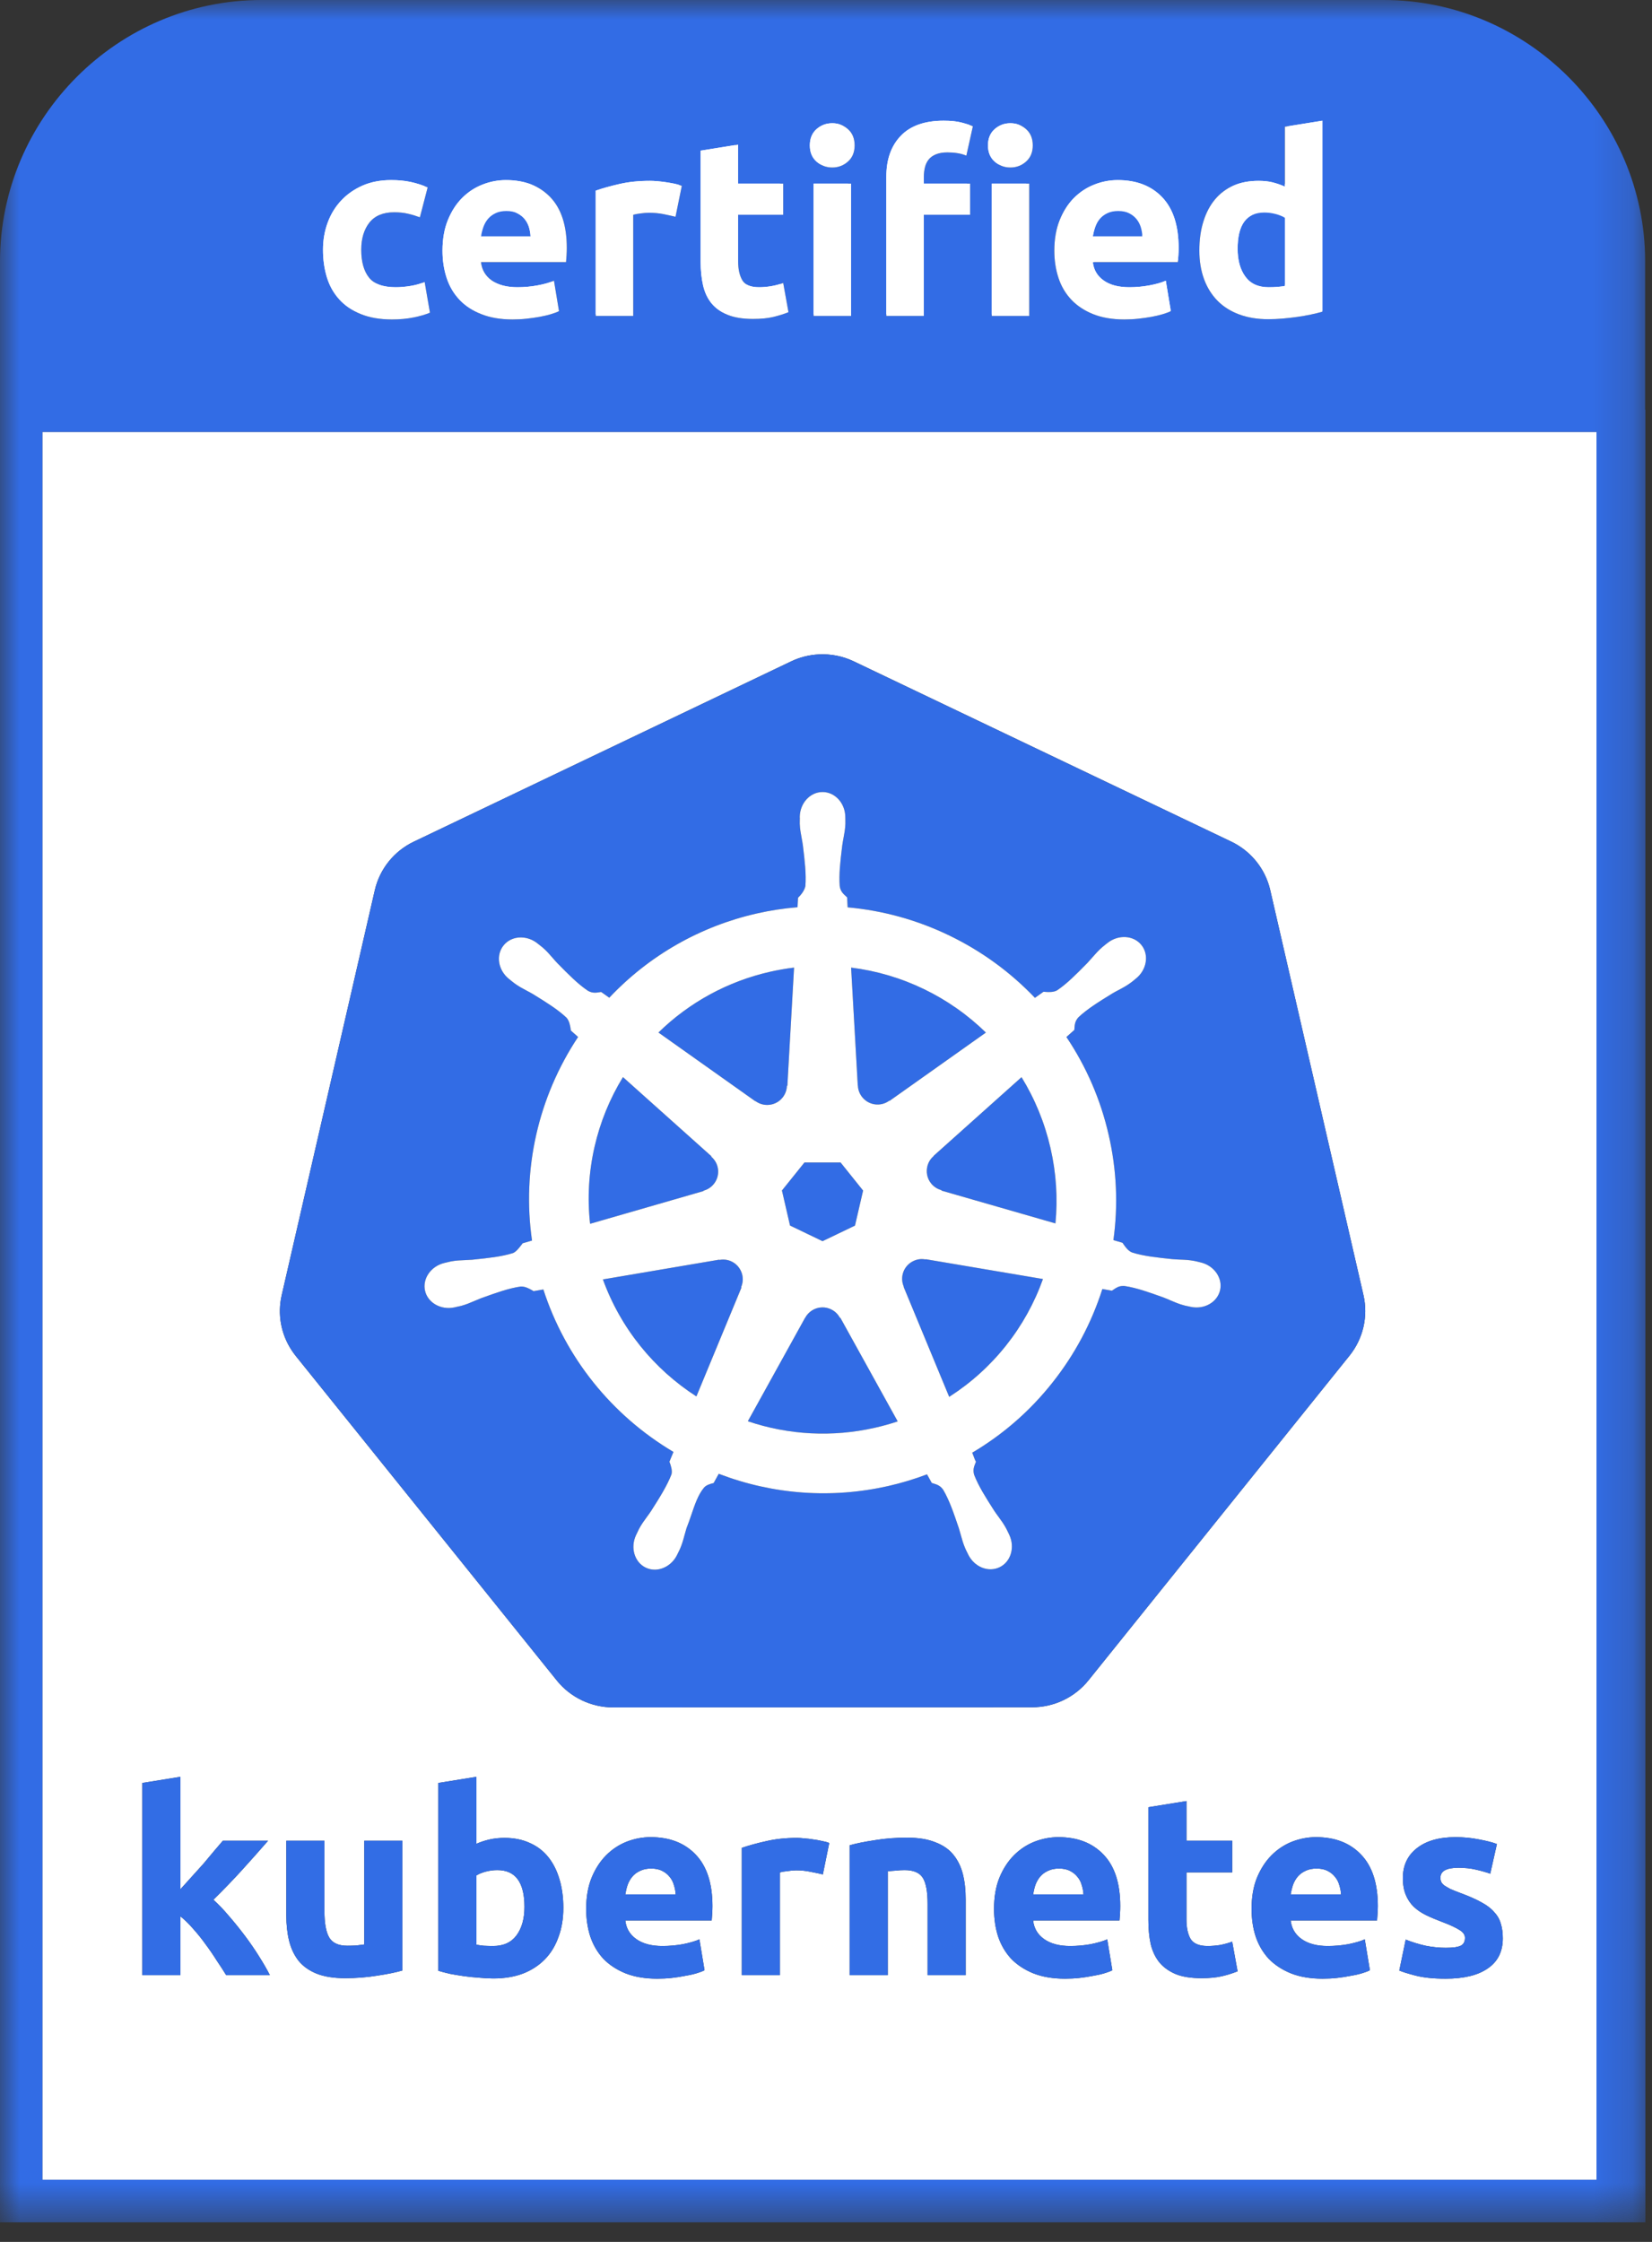 <?xml version="1.0" encoding="UTF-8"?>
<svg width="42px" height="57px" viewBox="0 0 42 57" version="1.1" xmlns="http://www.w3.org/2000/svg" xmlns:xlink="http://www.w3.org/1999/xlink">
    <rect x="0" y="0" width="42" height="57" fill="#333333" stroke="none"/>
    <!-- Generator: sketchtool 59 (101010) - https://sketch.com -->
    <title>2FA74674-E146-4798-BA91-896E21320E29</title>
    <desc>Created with sketchtool.</desc>
    <defs>
        <polygon id="path-1" points="0 56.503 41.832 56.503 41.832 0 0 0"></polygon>
    </defs>
    <g id="Page-1" stroke="none" stroke-width="1" fill="none" fill-rule="evenodd">
        <g id="About-Modal-1" transform="translate(-453, -856)">
            <g id="Modal-/-passive" transform="translate(428, 343)">
                <g id="Group-4">
                    <g id="Kubernetes-Logo-Copy" transform="translate(25, 513)">
                        <path d="M17.022,47.716 C17.074,47.776 17.11,47.846 17.132,47.924 C17.158,48.002 17.173,48.082 17.178,48.164 L15.898,48.164 C15.911,48.082 15.93,48.002 15.956,47.924 C15.986,47.841 16.028,47.77 16.08,47.709 C16.131,47.649 16.196,47.601 16.274,47.566 C16.352,47.527 16.445,47.508 16.554,47.508 C16.666,47.508 16.76,47.527 16.833,47.566 C16.911,47.605 16.974,47.655 17.022,47.716 Z" id="Fill-1" fill="#FFFFFF"></path>
                        <path d="M12.645,47.547 C12.546,47.547 12.446,47.56 12.347,47.586 C12.251,47.612 12.173,47.644 12.113,47.683 L12.113,49.444 C12.16,49.453 12.221,49.461 12.295,49.47 C12.368,49.474 12.448,49.477 12.535,49.477 C12.799,49.477 12.998,49.386 13.133,49.204 C13.267,49.022 13.334,48.781 13.334,48.482 C13.334,47.859 13.105,47.547 12.645,47.547" id="Fill-3" fill="#FFFFFF"></path>
                        <path d="M27.39,47.716 C27.342,47.655 27.279,47.605 27.201,47.566 C27.128,47.527 27.035,47.508 26.922,47.508 C26.814,47.508 26.721,47.527 26.643,47.566 C26.565,47.601 26.5,47.649 26.448,47.709 C26.396,47.77 26.355,47.841 26.324,47.924 C26.298,48.002 26.279,48.082 26.266,48.164 L27.546,48.164 C27.541,48.082 27.526,48.002 27.5,47.924 C27.479,47.846 27.442,47.776 27.39,47.716" id="Fill-5" fill="#FFFFFF"></path>
                        <path d="M33.938,47.716 C33.89,47.655 33.828,47.605 33.75,47.566 C33.676,47.527 33.583,47.508 33.47,47.508 C33.362,47.508 33.269,47.527 33.191,47.566 C33.113,47.601 33.048,47.649 32.996,47.709 C32.944,47.77 32.903,47.841 32.872,47.924 C32.847,48.002 32.827,48.082 32.814,48.164 L34.094,48.164 C34.09,48.082 34.074,48.002 34.048,47.924 C34.027,47.846 33.99,47.776 33.938,47.716" id="Fill-7" fill="#FFFFFF"></path>
                        <path d="M37.823,50.048 C37.572,50.222 37.215,50.308 36.751,50.308 C36.448,50.308 36.195,50.282 35.991,50.23 C35.792,50.178 35.653,50.135 35.575,50.1 L35.738,49.314 C35.902,49.379 36.071,49.431 36.245,49.47 C36.418,49.505 36.589,49.522 36.758,49.522 C36.935,49.522 37.061,49.505 37.135,49.47 C37.208,49.435 37.245,49.368 37.245,49.269 C37.245,49.191 37.197,49.123 37.102,49.067 C37.007,49.007 36.862,48.939 36.667,48.866 C36.515,48.809 36.377,48.751 36.251,48.69 C36.13,48.63 36.026,48.558 35.939,48.476 C35.852,48.389 35.785,48.288 35.738,48.171 C35.69,48.054 35.666,47.913 35.666,47.748 C35.666,47.428 35.785,47.174 36.024,46.988 C36.262,46.802 36.589,46.709 37.005,46.709 C37.213,46.709 37.412,46.728 37.602,46.767 C37.793,46.802 37.945,46.841 38.057,46.884 L37.888,47.638 C37.776,47.599 37.652,47.564 37.518,47.534 C37.388,47.503 37.241,47.488 37.076,47.488 C36.773,47.488 36.621,47.573 36.621,47.742 C36.621,47.781 36.628,47.815 36.641,47.846 C36.654,47.876 36.68,47.906 36.719,47.937 C36.758,47.963 36.81,47.993 36.875,48.028 C36.944,48.058 37.031,48.093 37.135,48.132 C37.347,48.209 37.522,48.288 37.661,48.365 C37.8,48.439 37.908,48.521 37.986,48.612 C38.068,48.699 38.124,48.796 38.155,48.905 C38.189,49.013 38.207,49.139 38.207,49.282 C38.207,49.62 38.079,49.875 37.823,50.048 L37.823,50.048 Z M35.023,48.651 C35.019,48.716 35.014,48.775 35.01,48.827 L32.814,48.827 C32.836,49.026 32.929,49.184 33.093,49.301 C33.258,49.418 33.479,49.477 33.756,49.477 C33.934,49.477 34.107,49.461 34.276,49.431 C34.449,49.396 34.59,49.355 34.698,49.308 L34.828,50.094 C34.776,50.12 34.707,50.146 34.62,50.172 C34.534,50.198 34.436,50.219 34.328,50.237 C34.224,50.258 34.111,50.276 33.99,50.289 C33.869,50.302 33.747,50.308 33.626,50.308 C33.319,50.308 33.05,50.263 32.82,50.172 C32.595,50.081 32.407,49.957 32.255,49.801 C32.108,49.641 31.997,49.453 31.924,49.236 C31.854,49.02 31.82,48.786 31.82,48.534 C31.82,48.231 31.865,47.967 31.956,47.742 C32.052,47.512 32.175,47.322 32.327,47.17 C32.478,47.018 32.651,46.903 32.846,46.826 C33.046,46.748 33.249,46.709 33.457,46.709 C33.942,46.709 34.326,46.858 34.607,47.157 C34.889,47.452 35.03,47.887 35.03,48.463 C35.03,48.519 35.027,48.582 35.023,48.651 L35.023,48.651 Z M31.074,50.243 C30.931,50.278 30.755,50.295 30.547,50.295 C30.283,50.295 30.064,50.261 29.891,50.191 C29.718,50.118 29.579,50.018 29.475,49.892 C29.371,49.763 29.298,49.607 29.254,49.425 C29.215,49.243 29.196,49.041 29.196,48.82 L29.196,45.948 L30.164,45.792 L30.164,46.8 L31.327,46.8 L31.327,47.605 L30.164,47.605 L30.164,48.807 C30.164,49.011 30.199,49.173 30.268,49.295 C30.342,49.416 30.487,49.477 30.703,49.477 C30.807,49.477 30.913,49.468 31.022,49.451 C31.134,49.429 31.236,49.401 31.327,49.366 L31.464,50.12 C31.347,50.167 31.217,50.209 31.074,50.243 L31.074,50.243 Z M28.475,48.651 C28.47,48.716 28.466,48.775 28.462,48.827 L26.266,48.827 C26.287,49.026 26.38,49.184 26.545,49.301 C26.71,49.418 26.93,49.477 27.208,49.477 C27.385,49.477 27.559,49.461 27.728,49.431 C27.901,49.396 28.042,49.355 28.15,49.308 L28.28,50.094 C28.228,50.12 28.159,50.146 28.072,50.172 C27.985,50.198 27.888,50.219 27.78,50.237 C27.676,50.258 27.563,50.276 27.442,50.289 C27.32,50.302 27.199,50.308 27.078,50.308 C26.77,50.308 26.502,50.263 26.272,50.172 C26.047,50.081 25.859,49.957 25.707,49.801 C25.56,49.641 25.449,49.453 25.376,49.236 C25.306,49.02 25.272,48.786 25.272,48.534 C25.272,48.231 25.317,47.967 25.408,47.742 C25.503,47.512 25.627,47.322 25.778,47.17 C25.93,47.018 26.103,46.903 26.298,46.826 C26.497,46.748 26.701,46.709 26.909,46.709 C27.394,46.709 27.777,46.858 28.059,47.157 C28.341,47.452 28.481,47.887 28.481,48.463 C28.481,48.519 28.479,48.582 28.475,48.651 L28.475,48.651 Z M24.551,50.217 L23.583,50.217 L23.583,48.404 C23.583,48.093 23.542,47.872 23.46,47.742 C23.377,47.612 23.224,47.547 22.998,47.547 C22.929,47.547 22.855,47.551 22.777,47.56 C22.7,47.564 22.63,47.571 22.57,47.579 L22.57,50.217 L21.601,50.217 L21.601,46.916 C21.766,46.869 21.978,46.826 22.238,46.787 C22.498,46.743 22.771,46.722 23.057,46.722 C23.347,46.722 23.588,46.761 23.778,46.839 C23.973,46.912 24.127,47.018 24.239,47.157 C24.352,47.296 24.432,47.46 24.48,47.651 C24.528,47.841 24.551,48.054 24.551,48.288 L24.551,50.217 Z M20.92,47.657 C20.833,47.635 20.732,47.614 20.615,47.592 C20.498,47.566 20.372,47.553 20.238,47.553 C20.177,47.553 20.104,47.56 20.017,47.573 C19.935,47.581 19.872,47.592 19.828,47.605 L19.828,50.217 L18.86,50.217 L18.86,46.981 C19.034,46.921 19.237,46.865 19.471,46.813 C19.709,46.756 19.974,46.728 20.264,46.728 C20.316,46.728 20.379,46.732 20.452,46.741 C20.526,46.745 20.599,46.754 20.673,46.767 C20.747,46.776 20.82,46.789 20.894,46.806 C20.968,46.819 21.031,46.836 21.082,46.858 L20.92,47.657 Z M18.107,48.651 C18.102,48.716 18.098,48.775 18.094,48.827 L15.898,48.827 C15.919,49.026 16.012,49.184 16.177,49.301 C16.342,49.418 16.562,49.477 16.84,49.477 C17.017,49.477 17.191,49.461 17.36,49.431 C17.533,49.396 17.673,49.355 17.782,49.308 L17.912,50.094 C17.86,50.12 17.791,50.146 17.704,50.172 C17.617,50.198 17.52,50.219 17.411,50.237 C17.308,50.258 17.195,50.276 17.074,50.289 C16.952,50.302 16.831,50.308 16.71,50.308 C16.402,50.308 16.134,50.263 15.904,50.172 C15.679,50.081 15.49,49.957 15.339,49.801 C15.191,49.641 15.081,49.453 15.007,49.236 C14.938,49.02 14.903,48.786 14.903,48.534 C14.903,48.231 14.949,47.967 15.04,47.742 C15.135,47.512 15.259,47.322 15.41,47.17 C15.562,47.018 15.735,46.903 15.93,46.826 C16.129,46.748 16.333,46.709 16.541,46.709 C17.026,46.709 17.409,46.858 17.691,47.157 C17.972,47.452 18.113,47.887 18.113,48.463 C18.113,48.519 18.111,48.582 18.107,48.651 L18.107,48.651 Z M14.198,49.249 C14.12,49.47 14.006,49.658 13.854,49.814 C13.702,49.97 13.516,50.092 13.295,50.178 C13.074,50.261 12.823,50.302 12.542,50.302 C12.425,50.302 12.301,50.295 12.171,50.282 C12.045,50.273 11.92,50.261 11.794,50.243 C11.673,50.226 11.556,50.206 11.443,50.185 C11.331,50.159 11.231,50.133 11.144,50.107 L11.144,45.331 L12.113,45.175 L12.113,46.878 C12.221,46.83 12.333,46.793 12.451,46.767 C12.568,46.741 12.693,46.728 12.827,46.728 C13.07,46.728 13.284,46.771 13.471,46.858 C13.657,46.94 13.813,47.059 13.938,47.215 C14.064,47.371 14.159,47.56 14.224,47.781 C14.289,47.997 14.322,48.24 14.322,48.508 C14.322,48.781 14.281,49.028 14.198,49.249 L14.198,49.249 Z M10.229,50.1 C10.065,50.148 9.853,50.191 9.593,50.23 C9.333,50.273 9.06,50.295 8.774,50.295 C8.484,50.295 8.241,50.256 8.046,50.178 C7.856,50.1 7.704,49.992 7.591,49.853 C7.479,49.71 7.399,49.541 7.351,49.347 C7.303,49.152 7.279,48.937 7.279,48.703 L7.279,46.8 L8.248,46.8 L8.248,48.586 C8.248,48.898 8.289,49.124 8.371,49.262 C8.453,49.401 8.607,49.47 8.832,49.47 C8.902,49.47 8.975,49.468 9.053,49.464 C9.131,49.455 9.201,49.446 9.261,49.438 L9.261,46.8 L10.229,46.8 L10.229,50.1 Z M5.75,50.217 C5.681,50.105 5.601,49.981 5.51,49.847 C5.423,49.708 5.33,49.572 5.23,49.438 C5.131,49.299 5.025,49.167 4.912,49.041 C4.804,48.916 4.695,48.809 4.587,48.723 L4.587,50.217 L3.619,50.217 L3.619,45.331 L4.587,45.175 L4.587,48.034 C4.682,47.93 4.78,47.822 4.88,47.709 C4.983,47.597 5.083,47.486 5.178,47.378 C5.274,47.265 5.363,47.159 5.445,47.059 C5.531,46.96 5.605,46.873 5.666,46.8 L6.816,46.8 C6.586,47.064 6.361,47.317 6.14,47.56 C5.924,47.798 5.685,48.045 5.425,48.301 C5.555,48.417 5.69,48.558 5.828,48.723 C5.967,48.883 6.101,49.05 6.231,49.223 C6.361,49.396 6.48,49.57 6.588,49.743 C6.697,49.916 6.788,50.074 6.861,50.217 L5.75,50.217 Z M14.155,42.725 L7.515,34.47 C7.478,34.423 7.443,34.375 7.411,34.325 C7.141,33.912 7.051,33.409 7.162,32.93 L9.529,22.633 C9.653,22.094 10.018,21.639 10.521,21.399 L20.114,16.815 C20.334,16.71 20.573,16.65 20.817,16.638 C21.124,16.622 21.43,16.683 21.707,16.815 L31.301,21.397 C31.804,21.637 32.17,22.091 32.294,22.631 L34.664,32.927 C34.788,33.467 34.658,34.034 34.31,34.467 L27.672,42.724 C27.324,43.156 26.796,43.408 26.238,43.407 L15.589,43.41 C15.031,43.41 14.503,43.158 14.155,42.725 L14.155,42.725 Z M1.079,55.421 L40.589,55.421 L40.589,10.982 L1.079,10.982 L1.079,55.421 Z" id="Fill-9" fill="#FFFFFF"></path>
                        <path d="M32.32,7.265 C32.406,7.265 32.484,7.262 32.557,7.255 C32.629,7.249 32.689,7.242 32.736,7.233 L32.736,5.5 C32.676,5.461 32.599,5.429 32.503,5.404 C32.407,5.378 32.309,5.365 32.211,5.365 C31.759,5.365 31.533,5.672 31.533,6.286 C31.533,6.581 31.6,6.817 31.732,6.996 C31.864,7.175 32.06,7.265 32.32,7.265" id="Fill-11" fill="#326CE5"></path>
                        <path d="M13.371,5.736 C13.347,5.66 13.311,5.591 13.262,5.532 C13.213,5.472 13.151,5.423 13.076,5.384 C13.002,5.346 12.909,5.327 12.798,5.327 C12.691,5.327 12.6,5.345 12.523,5.381 C12.446,5.417 12.382,5.466 12.331,5.525 C12.28,5.585 12.24,5.654 12.213,5.733 C12.185,5.812 12.165,5.892 12.152,5.973 L13.412,5.973 C13.408,5.892 13.394,5.813 13.371,5.736" id="Fill-13" fill="#326CE5"></path>
                        <path d="M29.023,5.736 C28.999,5.66 28.963,5.591 28.914,5.532 C28.865,5.472 28.803,5.423 28.729,5.384 C28.654,5.346 28.561,5.327 28.45,5.327 C28.344,5.327 28.252,5.345 28.175,5.381 C28.099,5.417 28.035,5.466 27.983,5.525 C27.932,5.585 27.893,5.654 27.865,5.733 C27.837,5.812 27.817,5.892 27.804,5.973 L29.064,5.973 C29.06,5.892 29.046,5.813 29.023,5.736" id="Fill-15" fill="#326CE5"></path>
                        <path d="M8.547,7.572 C8.69,7.73 8.873,7.855 9.094,7.946 C9.316,8.038 9.581,8.084 9.888,8.084 C10.088,8.084 10.271,8.067 10.438,8.033 C10.604,7.999 10.742,7.958 10.854,7.911 L10.719,7.131 C10.608,7.178 10.487,7.212 10.355,7.233 C10.222,7.254 10.099,7.265 9.983,7.265 C9.659,7.265 9.432,7.182 9.302,7.016 C9.172,6.849 9.107,6.615 9.107,6.312 C9.107,6.026 9.176,5.796 9.315,5.621 C9.454,5.446 9.664,5.359 9.945,5.359 C10.077,5.359 10.197,5.372 10.303,5.397 C10.41,5.423 10.508,5.453 10.598,5.487 L10.796,4.726 C10.655,4.666 10.51,4.62 10.361,4.588 C10.212,4.556 10.048,4.54 9.868,4.54 C9.595,4.54 9.352,4.587 9.139,4.681 C8.926,4.775 8.745,4.902 8.595,5.061 C8.446,5.221 8.332,5.409 8.253,5.624 C8.174,5.84 8.135,6.069 8.135,6.312 C8.135,6.564 8.168,6.797 8.234,7.012 C8.3,7.228 8.405,7.414 8.547,7.572" id="Fill-17" fill="#FFFFFF"></path>
                        <path d="M12.213,5.733 C12.24,5.654 12.28,5.585 12.331,5.525 C12.382,5.466 12.446,5.417 12.523,5.381 C12.6,5.345 12.691,5.327 12.798,5.327 C12.909,5.327 13.002,5.346 13.076,5.384 C13.151,5.423 13.213,5.472 13.262,5.532 C13.311,5.591 13.347,5.66 13.371,5.736 C13.394,5.813 13.408,5.892 13.412,5.973 L12.152,5.973 C12.165,5.892 12.185,5.812 12.213,5.733 M11.605,7.582 C11.752,7.737 11.938,7.86 12.162,7.95 C12.386,8.039 12.649,8.084 12.951,8.084 C13.071,8.084 13.19,8.077 13.31,8.065 C13.429,8.052 13.541,8.036 13.646,8.017 C13.75,7.998 13.845,7.975 13.93,7.95 C14.015,7.924 14.084,7.898 14.135,7.873 L14.007,7.099 C13.9,7.146 13.763,7.185 13.594,7.217 C13.426,7.249 13.254,7.265 13.079,7.265 C12.806,7.265 12.589,7.207 12.427,7.092 C12.265,6.977 12.173,6.822 12.152,6.625 L14.314,6.625 C14.318,6.574 14.322,6.516 14.327,6.45 C14.331,6.384 14.333,6.323 14.333,6.267 C14.333,5.7 14.195,5.27 13.918,4.978 C13.64,4.686 13.263,4.54 12.785,4.54 C12.581,4.54 12.381,4.578 12.187,4.655 C11.993,4.732 11.821,4.845 11.672,4.994 C11.523,5.144 11.402,5.33 11.311,5.554 C11.219,5.778 11.173,6.039 11.173,6.338 C11.173,6.585 11.209,6.815 11.279,7.028 C11.349,7.242 11.458,7.426 11.605,7.582" id="Fill-19" fill="#FFFFFF"></path>
                        <path d="M16.022,5.423 C16.065,5.41 16.128,5.398 16.211,5.388 C16.294,5.377 16.365,5.372 16.425,5.372 C16.557,5.372 16.681,5.383 16.796,5.407 C16.911,5.43 17.011,5.453 17.097,5.474 L17.256,4.687 C17.205,4.666 17.144,4.648 17.071,4.633 C16.998,4.618 16.926,4.605 16.853,4.594 C16.781,4.584 16.709,4.575 16.636,4.569 C16.563,4.562 16.502,4.559 16.451,4.559 C16.165,4.559 15.906,4.586 15.673,4.639 C15.441,4.693 15.239,4.749 15.069,4.809 L15.069,7.994 L16.022,7.994 L16.022,5.423 Z" id="Fill-21" fill="#FFFFFF"></path>
                        <path d="M18.011,7.671 C18.114,7.797 18.25,7.895 18.421,7.966 C18.591,8.036 18.807,8.071 19.067,8.071 C19.271,8.071 19.444,8.054 19.585,8.02 C19.726,7.986 19.853,7.945 19.969,7.898 L19.834,7.156 C19.745,7.19 19.646,7.217 19.537,7.236 C19.428,7.255 19.323,7.265 19.22,7.265 C19.007,7.265 18.865,7.205 18.795,7.086 C18.724,6.967 18.689,6.807 18.689,6.606 L18.689,5.423 L19.834,5.423 L19.834,4.63 L18.689,4.63 L18.689,3.638 L17.736,3.792 L17.736,6.619 C17.736,6.836 17.756,7.035 17.797,7.214 C17.837,7.393 17.909,7.545 18.011,7.671" id="Fill-23" fill="#FFFFFF"></path>
                        <mask id="mask-2" fill="white">
                            <use xlink:href="#path-1"></use>
                        </mask>
                        <g id="Clip-26"></g>
                        <polygon id="Fill-25" fill="#FFFFFF" mask="url(#mask-2)" points="20.608 7.994 21.561 7.994 21.561 4.63 20.608 4.63"></polygon>
                        <path d="M21.082,4.22 C21.235,4.22 21.368,4.17 21.481,4.07 C21.594,3.97 21.651,3.832 21.651,3.657 C21.651,3.483 21.594,3.345 21.481,3.245 C21.368,3.145 21.235,3.094 21.082,3.094 C20.928,3.094 20.795,3.145 20.682,3.245 C20.569,3.345 20.512,3.483 20.512,3.657 C20.512,3.832 20.569,3.97 20.682,4.07 C20.795,4.17 20.928,4.22 21.082,4.22" id="Fill-27" fill="#FFFFFF" mask="url(#mask-2)"></path>
                        <path d="M25.61,4.22 C25.764,4.22 25.897,4.17 26.01,4.07 C26.123,3.97 26.18,3.832 26.18,3.657 C26.18,3.483 26.123,3.345 26.01,3.245 C25.897,3.145 25.764,3.094 25.61,3.094 C25.457,3.094 25.323,3.145 25.211,3.245 C25.097,3.345 25.041,3.483 25.041,3.657 C25.041,3.832 25.097,3.97 25.211,4.07 C25.323,4.17 25.457,4.22 25.61,4.22" id="Fill-28" fill="#FFFFFF" mask="url(#mask-2)"></path>
                        <polygon id="Fill-29" fill="#FFFFFF" mask="url(#mask-2)" points="25.137 7.994 26.09 7.994 26.09 4.63 25.137 4.63"></polygon>
                        <path d="M23.41,5.423 L24.587,5.423 L24.587,4.63 L23.41,4.63 L23.41,4.463 C23.41,4.374 23.419,4.291 23.439,4.214 C23.458,4.137 23.49,4.071 23.535,4.016 C23.579,3.96 23.641,3.916 23.72,3.884 C23.799,3.852 23.896,3.836 24.011,3.836 C24.096,3.836 24.181,3.843 24.264,3.856 C24.347,3.869 24.423,3.89 24.491,3.92 L24.657,3.171 C24.576,3.137 24.477,3.105 24.36,3.075 C24.242,3.045 24.094,3.03 23.915,3.03 C23.433,3.03 23.07,3.158 22.824,3.414 C22.579,3.67 22.457,4.016 22.457,4.451 L22.457,7.994 L23.41,7.994 L23.41,5.423 Z" id="Fill-30" fill="#FFFFFF" mask="url(#mask-2)"></path>
                        <path d="M27.865,5.733 C27.893,5.654 27.932,5.585 27.983,5.525 C28.035,5.466 28.098,5.417 28.175,5.381 C28.252,5.345 28.344,5.327 28.45,5.327 C28.561,5.327 28.654,5.346 28.729,5.384 C28.803,5.423 28.865,5.472 28.914,5.532 C28.963,5.591 28.999,5.66 29.023,5.736 C29.046,5.813 29.06,5.892 29.064,5.973 L27.804,5.973 C27.817,5.892 27.837,5.812 27.865,5.733 M27.257,7.582 C27.404,7.737 27.59,7.86 27.814,7.95 C28.038,8.039 28.301,8.084 28.604,8.084 C28.723,8.084 28.843,8.077 28.962,8.065 C29.081,8.052 29.193,8.036 29.298,8.017 C29.402,7.998 29.497,7.975 29.582,7.95 C29.668,7.924 29.736,7.898 29.787,7.873 L29.659,7.099 C29.553,7.146 29.415,7.185 29.247,7.217 C29.078,7.249 28.907,7.265 28.732,7.265 C28.459,7.265 28.241,7.207 28.079,7.092 C27.917,6.977 27.825,6.822 27.804,6.625 L29.966,6.625 C29.97,6.574 29.975,6.516 29.979,6.45 C29.983,6.384 29.985,6.323 29.985,6.267 C29.985,5.7 29.847,5.27 29.57,4.978 C29.292,4.686 28.915,4.54 28.437,4.54 C28.233,4.54 28.033,4.578 27.839,4.655 C27.645,4.732 27.474,4.845 27.324,4.994 C27.175,5.144 27.055,5.33 26.963,5.554 C26.871,5.778 26.826,6.039 26.826,6.338 C26.826,6.585 26.861,6.815 26.931,7.028 C27.002,7.242 27.11,7.426 27.257,7.582" id="Fill-31" fill="#FFFFFF" mask="url(#mask-2)"></path>
                        <path d="M32.212,5.365 C32.31,5.365 32.407,5.378 32.503,5.404 C32.598,5.429 32.676,5.461 32.736,5.5 L32.736,7.233 C32.689,7.242 32.629,7.249 32.557,7.255 C32.484,7.262 32.406,7.265 32.32,7.265 C32.06,7.265 31.864,7.175 31.732,6.996 C31.6,6.817 31.533,6.581 31.533,6.286 C31.533,5.672 31.759,5.365 32.212,5.365 M31.022,7.607 C31.171,7.759 31.354,7.875 31.572,7.956 C31.789,8.037 32.037,8.077 32.314,8.077 C32.429,8.077 32.549,8.072 32.675,8.061 C32.801,8.051 32.925,8.037 33.046,8.02 C33.168,8.003 33.284,7.982 33.395,7.959 C33.506,7.936 33.604,7.911 33.689,7.885 L33.689,3.03 L32.736,3.184 L32.736,4.706 C32.629,4.66 32.524,4.623 32.419,4.598 C32.315,4.572 32.196,4.559 32.064,4.559 C31.825,4.559 31.613,4.6 31.428,4.681 C31.242,4.762 31.086,4.879 30.958,5.033 C30.83,5.186 30.732,5.373 30.664,5.592 C30.595,5.812 30.561,6.058 30.561,6.331 C30.561,6.6 30.601,6.842 30.679,7.057 C30.758,7.273 30.872,7.456 31.022,7.607" id="Fill-32" fill="#FFFFFF" mask="url(#mask-2)"></path>
                        <path d="M24.328,35.415 C24.345,35.403 24.362,35.391 24.379,35.379 C24.362,35.391 24.345,35.403 24.328,35.415" id="Fill-33" fill="#326CE5" mask="url(#mask-2)"></path>
                        <path d="M25.101,34.755 C25.097,34.758 25.094,34.762 25.09,34.765 C25.094,34.762 25.097,34.758 25.101,34.755" id="Fill-34" fill="#326CE5" mask="url(#mask-2)"></path>
                        <path d="M24.726,35.096 C24.731,35.092 24.736,35.087 24.741,35.083 C24.736,35.087 24.731,35.092 24.726,35.096" id="Fill-35" fill="#326CE5" mask="url(#mask-2)"></path>
                        <path d="M25.578,34.209 C25.982,33.699 26.298,33.131 26.516,32.519 L23.535,32.015 L23.53,32.021 L23.527,32.02 C23.486,32.013 23.447,32.01 23.412,32.012 C23.346,32.015 23.281,32.032 23.22,32.062 C22.977,32.179 22.87,32.464 22.977,32.712 L22.978,32.714 L22.974,32.719 L24.132,35.515 C24.683,35.162 25.17,34.723 25.578,34.209" id="Fill-36" fill="#326CE5" mask="url(#mask-2)"></path>
                        <path d="M17.705,35.504 L18.85,32.736 L18.842,32.725 L18.843,32.723 C18.885,32.625 18.895,32.518 18.871,32.414 C18.819,32.188 18.621,32.027 18.39,32.024 C18.388,32.024 18.386,32.024 18.384,32.024 C18.353,32.024 18.322,32.027 18.291,32.032 L18.288,32.033 L18.284,32.027 L15.328,32.529 C15.552,33.147 15.875,33.72 16.287,34.231 C16.689,34.728 17.166,35.157 17.705,35.504" id="Fill-37" fill="#326CE5" mask="url(#mask-2)"></path>
                        <path d="M16.74,26.252 L19.202,27.998 L19.207,27.995 L19.21,27.997 C19.296,28.06 19.398,28.093 19.505,28.093 C19.774,28.093 19.994,27.882 20.006,27.613 L20.006,27.61 L20.018,27.604 L20.188,24.601 C19.98,24.626 19.776,24.661 19.582,24.706 C18.504,24.95 17.522,25.485 16.74,26.252" id="Fill-38" fill="#326CE5" mask="url(#mask-2)"></path>
                        <path d="M23.493,25.149 C22.906,24.865 22.282,24.681 21.638,24.601 L21.808,27.599 L21.81,27.601 L21.81,27.603 C21.815,27.709 21.853,27.81 21.92,27.894 C22.088,28.104 22.39,28.145 22.607,27.986 L22.61,27.985 L22.618,27.988 L25.065,26.253 C24.603,25.802 24.075,25.431 23.493,25.149" id="Fill-39" fill="#326CE5" mask="url(#mask-2)"></path>
                        <path d="M23.575,29.662 C23.515,29.925 23.671,30.187 23.931,30.258 L23.933,30.258 L23.936,30.271 L26.833,31.105 C26.895,30.466 26.853,29.82 26.707,29.187 C26.56,28.547 26.312,27.941 25.971,27.387 L23.735,29.388 L23.736,29.394 L23.734,29.396 C23.653,29.466 23.598,29.558 23.575,29.662" id="Fill-40" fill="#326CE5" mask="url(#mask-2)"></path>
                        <path d="M22.245,36.3 C22.443,36.255 22.637,36.201 22.823,36.139 L21.366,33.506 L21.355,33.506 L21.353,33.503 C21.303,33.411 21.226,33.337 21.129,33.29 C21.059,33.256 20.987,33.24 20.912,33.24 C20.906,33.24 20.9,33.24 20.894,33.24 C20.717,33.247 20.554,33.348 20.47,33.505 L20.469,33.507 L20.466,33.507 L19.013,36.135 C20.05,36.488 21.168,36.544 22.245,36.3" id="Fill-41" fill="#326CE5" mask="url(#mask-2)"></path>
                        <path d="M25.421,34.432 C25.432,34.42 25.442,34.407 25.453,34.395 C25.442,34.407 25.432,34.42 25.421,34.432" id="Fill-42" fill="#326CE5" mask="url(#mask-2)"></path>
                        <path d="M15.838,27.385 C15.502,27.934 15.259,28.529 15.116,29.155 C14.969,29.797 14.93,30.456 15.002,31.115 L17.884,30.283 L17.886,30.273 L17.889,30.272 C17.993,30.244 18.082,30.185 18.149,30.101 C18.317,29.891 18.289,29.587 18.086,29.411 L18.084,29.409 L18.086,29.397 L15.838,27.385 Z" id="Fill-43" fill="#326CE5" mask="url(#mask-2)"></path>
                        <polygon id="Fill-44" fill="#326CE5" mask="url(#mask-2)" points="20.452 29.556 19.88 30.268 20.085 31.159 20.912 31.557 21.737 31.161 21.942 30.27 21.371 29.556"></polygon>
                        <path d="M17.02,37.165 L17.019,37.164 L17.02,37.162 L17.122,36.915 C15.548,35.981 14.373,34.514 13.814,32.784 L13.566,32.827 L13.564,32.826 C13.557,32.822 13.548,32.817 13.539,32.811 C13.468,32.77 13.35,32.702 13.237,32.71 C12.936,32.754 12.62,32.867 12.255,32.998 L12.237,33.004 C12.178,33.027 12.122,33.051 12.068,33.074 C11.957,33.122 11.852,33.167 11.722,33.202 C11.692,33.21 11.655,33.218 11.618,33.225 C11.602,33.229 11.587,33.232 11.573,33.235 C11.571,33.235 11.57,33.236 11.568,33.236 C11.566,33.237 11.564,33.238 11.562,33.239 C11.56,33.239 11.559,33.239 11.557,33.239 C11.556,33.239 11.554,33.24 11.553,33.24 C11.211,33.313 10.876,33.124 10.806,32.817 C10.736,32.51 10.956,32.194 11.296,32.111 C11.297,32.111 11.299,32.111 11.3,32.11 C11.302,32.11 11.303,32.109 11.305,32.109 L11.307,32.108 C11.308,32.108 11.309,32.108 11.31,32.108 C11.324,32.104 11.339,32.101 11.355,32.097 C11.393,32.087 11.432,32.078 11.463,32.072 C11.594,32.047 11.707,32.043 11.827,32.038 C11.887,32.036 11.95,32.033 12.014,32.028 L12.028,32.026 C12.416,31.986 12.751,31.951 13.043,31.859 C13.124,31.825 13.201,31.723 13.264,31.642 C13.272,31.631 13.28,31.621 13.287,31.611 L13.288,31.61 L13.289,31.61 L13.526,31.541 C13.266,29.733 13.682,27.895 14.697,26.365 L14.514,26.203 L14.514,26.201 C14.513,26.193 14.511,26.184 14.51,26.174 C14.498,26.092 14.478,25.955 14.4,25.872 C14.175,25.66 13.884,25.481 13.547,25.273 C13.491,25.24 13.436,25.211 13.383,25.183 C13.278,25.127 13.178,25.074 13.071,24.994 C13.046,24.976 13.015,24.95 12.985,24.926 C12.973,24.916 12.962,24.907 12.952,24.898 C12.95,24.898 12.949,24.897 12.948,24.896 C12.946,24.895 12.945,24.894 12.943,24.892 C12.809,24.785 12.72,24.638 12.693,24.477 C12.666,24.315 12.705,24.16 12.801,24.039 C12.905,23.908 13.065,23.834 13.241,23.834 C13.248,23.834 13.256,23.834 13.263,23.834 C13.406,23.839 13.549,23.893 13.666,23.986 C13.676,23.995 13.688,24.004 13.7,24.014 C13.732,24.038 13.768,24.067 13.793,24.088 C13.896,24.176 13.97,24.262 14.048,24.352 C14.087,24.397 14.128,24.443 14.172,24.49 L14.182,24.5 C14.455,24.778 14.691,25.018 14.945,25.189 C15.06,25.256 15.153,25.241 15.242,25.227 C15.255,25.225 15.269,25.223 15.283,25.221 L15.285,25.221 L15.286,25.222 C15.32,25.247 15.428,25.324 15.49,25.367 C16.503,24.293 17.8,23.552 19.241,23.225 C19.579,23.148 19.927,23.095 20.276,23.066 L20.289,22.825 L20.291,22.824 C20.361,22.755 20.451,22.649 20.476,22.529 C20.5,22.224 20.46,21.888 20.413,21.499 L20.412,21.489 C20.403,21.426 20.391,21.365 20.381,21.307 C20.359,21.189 20.338,21.078 20.333,20.943 C20.332,20.915 20.333,20.879 20.334,20.845 C20.334,20.828 20.334,20.811 20.335,20.795 C20.334,20.793 20.334,20.791 20.334,20.789 C20.334,20.786 20.333,20.783 20.333,20.78 C20.333,20.425 20.593,20.137 20.912,20.137 C21.232,20.137 21.491,20.425 21.491,20.78 C21.491,20.797 21.492,20.816 21.492,20.835 C21.493,20.873 21.494,20.912 21.493,20.943 C21.488,21.078 21.467,21.189 21.445,21.307 C21.434,21.366 21.423,21.426 21.414,21.489 L21.41,21.52 C21.364,21.901 21.325,22.23 21.349,22.53 C21.368,22.661 21.437,22.724 21.504,22.785 C21.515,22.794 21.525,22.804 21.535,22.814 L21.537,22.815 L21.537,22.817 C21.539,22.861 21.545,22.995 21.55,23.069 C22.453,23.15 23.327,23.393 24.149,23.792 C24.962,24.187 25.69,24.718 26.312,25.37 L26.529,25.216 L26.531,25.216 C26.539,25.217 26.55,25.217 26.561,25.218 C26.642,25.225 26.779,25.235 26.876,25.179 C27.127,25.01 27.36,24.773 27.63,24.499 L27.65,24.479 C27.692,24.433 27.732,24.388 27.771,24.344 C27.85,24.252 27.926,24.166 28.029,24.077 C28.054,24.056 28.088,24.029 28.121,24.004 C28.133,23.994 28.146,23.984 28.157,23.975 C28.433,23.755 28.821,23.778 29.02,24.028 C29.219,24.277 29.155,24.66 28.878,24.881 C28.866,24.891 28.852,24.902 28.838,24.914 C28.808,24.939 28.777,24.965 28.751,24.983 C28.644,25.062 28.545,25.115 28.439,25.171 C28.385,25.2 28.33,25.229 28.274,25.262 C27.937,25.47 27.646,25.65 27.421,25.861 C27.33,25.959 27.323,26.052 27.317,26.142 C27.316,26.156 27.316,26.17 27.314,26.183 L27.314,26.185 L27.313,26.186 C27.297,26.201 27.264,26.231 27.225,26.265 C27.186,26.3 27.143,26.339 27.112,26.367 C27.62,27.123 27.982,27.959 28.186,28.851 C28.39,29.736 28.43,30.637 28.307,31.53 L28.537,31.597 L28.538,31.598 C28.543,31.605 28.548,31.613 28.555,31.622 C28.601,31.69 28.678,31.805 28.783,31.845 C29.075,31.937 29.411,31.973 29.8,32.013 L29.812,32.014 C29.876,32.02 29.939,32.022 29.999,32.025 C30.119,32.029 30.231,32.034 30.363,32.059 C30.393,32.064 30.431,32.074 30.468,32.083 C30.49,32.088 30.511,32.094 30.53,32.098 C30.87,32.18 31.089,32.496 31.019,32.803 C30.949,33.11 30.614,33.3 30.273,33.226 C30.271,33.226 30.27,33.226 30.269,33.226 C30.267,33.226 30.265,33.225 30.264,33.225 C30.262,33.225 30.26,33.224 30.257,33.223 C30.256,33.222 30.254,33.222 30.253,33.221 C30.236,33.218 30.217,33.214 30.198,33.21 C30.165,33.204 30.131,33.197 30.104,33.19 C29.975,33.155 29.871,33.11 29.761,33.062 C29.706,33.038 29.649,33.014 29.588,32.991 L29.573,32.985 C29.206,32.853 28.89,32.74 28.588,32.696 C28.577,32.695 28.566,32.695 28.555,32.695 C28.443,32.695 28.373,32.743 28.306,32.791 C28.294,32.799 28.282,32.807 28.27,32.815 L28.269,32.816 L28.267,32.815 C28.225,32.807 28.1,32.785 28.026,32.773 C27.75,33.637 27.324,34.437 26.76,35.149 C26.19,35.869 25.503,36.469 24.718,36.934 C24.727,36.954 24.737,36.981 24.747,37.01 C24.771,37.073 24.797,37.144 24.811,37.16 L24.813,37.163 L24.812,37.165 C24.807,37.179 24.802,37.192 24.796,37.206 C24.763,37.289 24.729,37.374 24.768,37.501 C24.88,37.79 25.064,38.078 25.277,38.411 C25.313,38.465 25.349,38.515 25.385,38.563 C25.456,38.66 25.522,38.751 25.585,38.869 C25.6,38.898 25.619,38.937 25.637,38.975 C25.645,38.992 25.653,39.009 25.66,39.024 C25.808,39.341 25.698,39.71 25.414,39.846 C25.274,39.913 25.114,39.916 24.963,39.855 C24.812,39.793 24.688,39.674 24.613,39.519 C24.607,39.506 24.6,39.492 24.593,39.477 C24.574,39.44 24.555,39.402 24.542,39.372 C24.488,39.248 24.458,39.138 24.426,39.022 C24.41,38.965 24.394,38.906 24.375,38.845 L24.37,38.832 C24.245,38.463 24.136,38.144 23.981,37.88 C23.907,37.77 23.817,37.743 23.731,37.717 C23.718,37.713 23.704,37.709 23.691,37.704 L23.689,37.704 L23.688,37.702 C23.679,37.686 23.655,37.643 23.631,37.598 C23.609,37.559 23.585,37.516 23.568,37.485 C23.247,37.606 22.917,37.705 22.586,37.781 C21.145,38.108 19.654,38.001 18.273,37.472 L18.144,37.705 L18.142,37.706 C18.05,37.731 17.955,37.756 17.897,37.825 C17.751,37.999 17.666,38.249 17.576,38.514 C17.538,38.626 17.499,38.741 17.453,38.855 C17.434,38.916 17.418,38.976 17.402,39.034 C17.371,39.15 17.341,39.258 17.288,39.381 C17.275,39.41 17.257,39.445 17.24,39.48 C17.232,39.496 17.224,39.512 17.217,39.526 L17.217,39.528 C17.216,39.53 17.215,39.53 17.215,39.531 C17.1,39.767 16.872,39.908 16.645,39.908 C16.567,39.908 16.489,39.891 16.416,39.856 C16.132,39.719 16.022,39.351 16.169,39.034 C16.178,39.017 16.187,38.998 16.196,38.978 C16.212,38.943 16.229,38.906 16.243,38.879 C16.306,38.76 16.373,38.668 16.444,38.571 C16.48,38.523 16.516,38.473 16.551,38.42 C16.779,38.063 16.962,37.769 17.071,37.487 C17.099,37.39 17.055,37.257 17.02,37.165 L17.02,37.165 Z M26.238,43.407 C26.796,43.408 27.324,43.156 27.672,42.724 L34.31,34.467 C34.658,34.034 34.788,33.467 34.664,32.927 L32.294,22.631 C32.17,22.091 31.804,21.637 31.301,21.397 L21.707,16.816 C21.43,16.683 21.124,16.622 20.817,16.638 C20.573,16.65 20.334,16.71 20.114,16.816 L10.521,21.399 C10.018,21.639 9.653,22.094 9.529,22.634 L7.162,32.93 C7.051,33.409 7.141,33.912 7.411,34.325 C7.443,34.375 7.478,34.423 7.515,34.469 L14.155,42.725 C14.503,43.158 15.031,43.41 15.589,43.41 L26.238,43.407 Z" id="Fill-45" fill="#326CE5" mask="url(#mask-2)"></path>
                        <path d="M25.094,34.755 C25.093,34.756 25.091,34.757 25.09,34.758 C25.091,34.757 25.093,34.756 25.094,34.755 L25.094,34.755 Z M24.343,35.379 C24.338,35.383 24.333,35.386 24.328,35.389 C24.333,35.386 24.338,35.383 24.343,35.379 L24.343,35.379 Z M24.73,35.083 C24.729,35.085 24.727,35.086 24.726,35.087 C24.727,35.086 24.729,35.085 24.73,35.083 L24.73,35.083 Z M23.735,29.388 L25.971,27.387 C26.312,27.941 26.56,28.547 26.707,29.187 C26.853,29.82 26.895,30.466 26.833,31.105 L23.936,30.271 L23.933,30.258 L23.931,30.258 C23.671,30.187 23.515,29.925 23.575,29.662 C23.598,29.558 23.653,29.466 23.734,29.396 L23.736,29.394 L23.735,29.388 Z M25.431,34.395 C25.428,34.398 25.424,34.402 25.421,34.405 C25.424,34.402 25.428,34.398 25.431,34.395 L25.431,34.395 Z M22.974,32.719 L22.978,32.714 L22.977,32.712 C22.87,32.464 22.977,32.179 23.22,32.062 C23.281,32.032 23.346,32.015 23.412,32.012 C23.447,32.01 23.486,32.013 23.527,32.02 L23.53,32.021 L23.535,32.015 L26.516,32.519 C26.298,33.131 25.982,33.7 25.578,34.209 C25.17,34.723 24.683,35.162 24.132,35.515 L22.974,32.719 Z M21.737,31.161 L20.912,31.557 L20.085,31.159 L19.88,30.268 L20.452,29.556 L21.371,29.556 L21.943,30.27 L21.737,31.161 Z M20.466,33.508 L20.469,33.508 L20.47,33.505 C20.554,33.348 20.717,33.246 20.894,33.24 C20.9,33.24 20.906,33.24 20.912,33.24 C20.987,33.24 21.059,33.256 21.129,33.29 C21.226,33.337 21.303,33.41 21.353,33.504 L21.355,33.506 L21.366,33.506 L22.823,36.139 C22.637,36.201 22.443,36.255 22.245,36.3 C21.168,36.545 20.05,36.487 19.013,36.135 L20.466,33.508 Z M20.018,27.604 L20.006,27.61 L20.006,27.613 C19.994,27.882 19.774,28.093 19.505,28.093 C19.398,28.093 19.296,28.06 19.21,27.997 L19.207,27.995 L19.202,27.998 L16.74,26.252 C17.522,25.485 18.504,24.95 19.582,24.706 C19.776,24.662 19.98,24.626 20.188,24.601 L20.018,27.604 Z M22.61,27.985 L22.607,27.986 C22.39,28.145 22.088,28.104 21.92,27.894 C21.853,27.81 21.815,27.709 21.811,27.603 L21.81,27.601 L21.808,27.599 L21.638,24.601 C22.282,24.681 22.906,24.865 23.493,25.149 C24.075,25.431 24.604,25.802 25.065,26.253 L22.618,27.988 L22.61,27.985 Z M18.284,32.027 L18.288,32.033 L18.291,32.033 C18.322,32.027 18.353,32.024 18.383,32.024 C18.386,32.024 18.388,32.024 18.39,32.024 C18.621,32.027 18.819,32.188 18.871,32.414 C18.895,32.518 18.885,32.625 18.843,32.723 L18.842,32.725 L18.85,32.737 L17.705,35.504 C17.166,35.157 16.688,34.728 16.287,34.231 C15.875,33.72 15.552,33.147 15.328,32.529 L18.284,32.027 Z M18.086,29.411 C18.289,29.587 18.317,29.891 18.149,30.101 C18.082,30.185 17.992,30.244 17.889,30.272 L17.886,30.273 L17.884,30.283 L15.002,31.115 C14.93,30.456 14.969,29.797 15.116,29.155 C15.259,28.529 15.502,27.934 15.838,27.385 L18.086,29.397 L18.084,29.409 L18.086,29.411 Z M16.551,38.42 C16.516,38.473 16.48,38.523 16.444,38.571 C16.373,38.668 16.306,38.76 16.243,38.879 C16.229,38.906 16.212,38.943 16.196,38.978 C16.187,38.998 16.178,39.017 16.169,39.034 C16.022,39.351 16.132,39.719 16.416,39.856 C16.489,39.891 16.567,39.908 16.645,39.908 C16.872,39.908 17.1,39.767 17.215,39.531 C17.215,39.53 17.216,39.53 17.217,39.528 L17.217,39.526 C17.224,39.512 17.232,39.496 17.24,39.48 C17.257,39.445 17.275,39.41 17.288,39.381 C17.341,39.259 17.371,39.15 17.402,39.034 C17.418,38.976 17.434,38.916 17.453,38.855 C17.499,38.741 17.538,38.625 17.576,38.514 C17.666,38.249 17.751,37.999 17.897,37.825 C17.955,37.756 18.05,37.73 18.142,37.706 L18.144,37.705 L18.273,37.471 C19.654,38.001 21.145,38.108 22.586,37.781 C22.917,37.706 23.247,37.606 23.568,37.485 C23.585,37.516 23.609,37.558 23.631,37.598 C23.655,37.643 23.679,37.686 23.688,37.702 L23.689,37.704 L23.691,37.704 C23.704,37.709 23.718,37.713 23.731,37.717 C23.817,37.743 23.907,37.77 23.981,37.88 C24.136,38.144 24.245,38.463 24.37,38.832 L24.375,38.845 C24.394,38.905 24.41,38.965 24.426,39.022 C24.458,39.138 24.488,39.248 24.542,39.371 C24.555,39.402 24.574,39.44 24.593,39.477 C24.6,39.492 24.607,39.506 24.613,39.519 C24.688,39.673 24.812,39.793 24.963,39.855 C25.114,39.916 25.274,39.913 25.414,39.846 C25.698,39.71 25.808,39.341 25.66,39.024 C25.653,39.009 25.645,38.992 25.637,38.975 C25.619,38.937 25.6,38.898 25.585,38.869 C25.522,38.751 25.456,38.66 25.385,38.563 C25.349,38.515 25.313,38.465 25.277,38.411 C25.064,38.078 24.88,37.79 24.768,37.501 C24.729,37.374 24.763,37.289 24.796,37.206 C24.802,37.192 24.807,37.179 24.812,37.165 L24.813,37.163 L24.811,37.16 C24.797,37.144 24.771,37.073 24.747,37.01 C24.737,36.981 24.727,36.955 24.718,36.934 C25.503,36.47 26.191,35.869 26.76,35.149 C27.324,34.437 27.75,33.638 28.026,32.773 C28.1,32.785 28.225,32.807 28.267,32.815 L28.269,32.816 L28.27,32.815 C28.282,32.807 28.294,32.799 28.306,32.791 C28.373,32.744 28.443,32.695 28.556,32.695 C28.566,32.695 28.577,32.696 28.588,32.696 C28.89,32.74 29.206,32.854 29.573,32.985 L29.588,32.991 C29.649,33.014 29.706,33.039 29.761,33.063 C29.871,33.11 29.975,33.155 30.104,33.189 C30.131,33.197 30.165,33.203 30.198,33.21 C30.217,33.214 30.236,33.218 30.253,33.222 C30.254,33.222 30.256,33.222 30.257,33.223 C30.26,33.224 30.262,33.225 30.264,33.225 C30.265,33.225 30.267,33.226 30.269,33.226 C30.27,33.226 30.271,33.226 30.273,33.226 C30.614,33.3 30.949,33.11 31.019,32.803 C31.089,32.496 30.87,32.18 30.53,32.098 C30.511,32.094 30.49,32.088 30.468,32.083 C30.431,32.074 30.393,32.064 30.363,32.059 C30.231,32.034 30.119,32.029 29.999,32.025 C29.939,32.022 29.876,32.02 29.812,32.014 L29.8,32.013 C29.411,31.972 29.075,31.937 28.784,31.845 C28.678,31.805 28.601,31.69 28.555,31.622 C28.548,31.613 28.543,31.605 28.538,31.598 L28.537,31.597 L28.307,31.53 C28.43,30.637 28.39,29.736 28.186,28.852 C27.982,27.959 27.62,27.123 27.112,26.366 C27.143,26.339 27.186,26.3 27.225,26.265 C27.264,26.231 27.297,26.201 27.313,26.186 L27.314,26.185 L27.314,26.183 C27.316,26.169 27.316,26.155 27.317,26.142 C27.323,26.052 27.33,25.959 27.421,25.861 C27.646,25.65 27.937,25.47 28.274,25.262 C28.33,25.229 28.385,25.199 28.439,25.171 C28.545,25.115 28.644,25.062 28.751,24.983 C28.777,24.965 28.808,24.939 28.838,24.914 C28.852,24.903 28.866,24.891 28.878,24.881 C29.155,24.66 29.219,24.277 29.02,24.028 C28.821,23.778 28.433,23.755 28.157,23.975 C28.146,23.984 28.133,23.994 28.121,24.003 C28.088,24.029 28.054,24.056 28.029,24.077 C27.926,24.166 27.851,24.252 27.771,24.343 C27.732,24.388 27.692,24.433 27.65,24.479 L27.63,24.499 C27.36,24.773 27.127,25.01 26.876,25.179 C26.779,25.235 26.642,25.224 26.561,25.218 C26.55,25.217 26.539,25.217 26.531,25.216 L26.529,25.216 L26.312,25.37 C25.69,24.718 24.962,24.187 24.149,23.792 C23.327,23.393 22.453,23.15 21.55,23.069 C21.545,22.995 21.539,22.86 21.537,22.817 L21.537,22.815 L21.535,22.814 C21.525,22.804 21.515,22.795 21.504,22.785 C21.437,22.724 21.368,22.661 21.349,22.53 C21.325,22.23 21.364,21.901 21.41,21.52 L21.414,21.489 C21.423,21.426 21.434,21.366 21.445,21.307 C21.467,21.189 21.488,21.078 21.493,20.943 C21.494,20.912 21.493,20.873 21.492,20.835 C21.492,20.816 21.492,20.797 21.491,20.78 C21.491,20.425 21.232,20.137 20.912,20.137 C20.593,20.137 20.333,20.425 20.333,20.78 C20.333,20.783 20.334,20.786 20.334,20.789 C20.334,20.791 20.334,20.793 20.335,20.795 C20.334,20.811 20.334,20.828 20.334,20.845 C20.333,20.879 20.332,20.915 20.333,20.943 C20.338,21.077 20.359,21.189 20.381,21.307 C20.391,21.365 20.403,21.426 20.412,21.489 L20.413,21.499 C20.46,21.888 20.5,22.224 20.476,22.529 C20.451,22.649 20.361,22.755 20.291,22.824 L20.289,22.825 L20.276,23.066 C19.927,23.095 19.579,23.148 19.241,23.225 C17.8,23.552 16.503,24.293 15.49,25.367 C15.428,25.324 15.32,25.247 15.286,25.222 L15.285,25.221 L15.283,25.221 C15.269,25.223 15.255,25.225 15.242,25.227 C15.153,25.241 15.06,25.256 14.945,25.189 C14.691,25.018 14.455,24.778 14.182,24.5 L14.172,24.49 C14.128,24.444 14.087,24.397 14.048,24.352 C13.97,24.262 13.896,24.176 13.793,24.088 C13.768,24.067 13.732,24.039 13.7,24.014 C13.688,24.004 13.676,23.995 13.666,23.987 C13.549,23.893 13.406,23.839 13.263,23.835 C13.256,23.834 13.248,23.834 13.241,23.834 C13.065,23.834 12.905,23.908 12.801,24.039 C12.705,24.16 12.666,24.315 12.693,24.477 C12.72,24.638 12.809,24.785 12.943,24.892 C12.945,24.894 12.946,24.895 12.948,24.896 C12.949,24.897 12.95,24.897 12.952,24.898 C12.962,24.907 12.973,24.916 12.985,24.926 C13.015,24.95 13.046,24.976 13.071,24.994 C13.178,25.074 13.278,25.127 13.383,25.183 C13.436,25.211 13.491,25.24 13.547,25.273 C13.884,25.481 14.175,25.66 14.4,25.872 C14.478,25.955 14.498,26.092 14.51,26.174 C14.511,26.184 14.513,26.193 14.514,26.201 L14.514,26.202 L14.697,26.365 C13.682,27.895 13.266,29.733 13.526,31.541 L13.289,31.61 L13.288,31.61 L13.287,31.611 C13.28,31.621 13.272,31.631 13.264,31.642 C13.201,31.724 13.124,31.825 13.043,31.859 C12.751,31.951 12.416,31.986 12.028,32.026 L12.014,32.028 C11.95,32.033 11.887,32.036 11.827,32.038 C11.707,32.043 11.594,32.047 11.463,32.072 C11.432,32.078 11.393,32.087 11.355,32.097 C11.339,32.101 11.324,32.104 11.31,32.108 C11.309,32.108 11.308,32.108 11.307,32.108 L11.305,32.109 C11.303,32.109 11.302,32.11 11.3,32.11 C11.299,32.111 11.297,32.111 11.296,32.111 C10.956,32.193 10.736,32.51 10.806,32.817 C10.876,33.124 11.211,33.313 11.553,33.24 C11.554,33.24 11.556,33.239 11.557,33.239 C11.559,33.239 11.561,33.239 11.562,33.239 C11.564,33.238 11.566,33.237 11.568,33.237 C11.57,33.236 11.571,33.235 11.573,33.235 C11.587,33.232 11.602,33.229 11.618,33.225 C11.655,33.218 11.692,33.21 11.722,33.202 C11.852,33.167 11.957,33.122 12.068,33.074 C12.122,33.051 12.178,33.027 12.237,33.004 L12.255,32.998 C12.62,32.867 12.936,32.753 13.237,32.71 C13.35,32.702 13.468,32.77 13.539,32.811 C13.548,32.817 13.557,32.822 13.564,32.826 L13.566,32.827 L13.814,32.784 C14.373,34.514 15.548,35.981 17.122,36.915 L17.02,37.162 L17.019,37.164 L17.02,37.165 C17.055,37.257 17.099,37.39 17.071,37.487 C16.962,37.769 16.779,38.064 16.551,38.42 L16.551,38.42 Z" id="Fill-46" fill="#FFFFFF" mask="url(#mask-2)"></path>
                        <path d="M6.231,49.223 C6.101,49.05 5.967,48.883 5.828,48.723 C5.69,48.558 5.555,48.417 5.425,48.3 C5.685,48.045 5.924,47.798 6.14,47.56 C6.361,47.317 6.586,47.064 6.816,46.8 L5.666,46.8 C5.605,46.873 5.532,46.96 5.445,47.059 C5.362,47.159 5.274,47.265 5.179,47.378 C5.083,47.486 4.984,47.597 4.88,47.709 C4.78,47.822 4.683,47.93 4.587,48.034 L4.587,45.175 L3.619,45.331 L3.619,50.217 L4.587,50.217 L4.587,48.723 C4.696,48.809 4.804,48.916 4.912,49.041 C5.025,49.167 5.131,49.299 5.23,49.438 C5.33,49.572 5.423,49.708 5.51,49.847 C5.601,49.981 5.681,50.105 5.75,50.217 L6.861,50.217 C6.788,50.074 6.697,49.916 6.588,49.743 C6.48,49.57 6.361,49.396 6.231,49.223" id="Fill-47" fill="#326DE5" mask="url(#mask-2)"></path>
                        <path d="M9.261,49.438 C9.201,49.446 9.131,49.455 9.053,49.464 C8.975,49.468 8.902,49.47 8.832,49.47 C8.607,49.47 8.453,49.401 8.371,49.262 C8.289,49.124 8.248,48.898 8.248,48.586 L8.248,46.8 L7.279,46.8 L7.279,48.703 C7.279,48.937 7.303,49.152 7.351,49.347 C7.399,49.541 7.479,49.71 7.591,49.853 C7.704,49.992 7.856,50.1 8.046,50.178 C8.241,50.256 8.484,50.295 8.774,50.295 C9.06,50.295 9.333,50.273 9.593,50.23 C9.852,50.191 10.065,50.148 10.229,50.1 L10.229,46.8 L9.261,46.8 L9.261,49.438 Z" id="Fill-48" fill="#326DE5" mask="url(#mask-2)"></path>
                        <path d="M13.133,49.204 C12.999,49.386 12.799,49.477 12.535,49.477 C12.448,49.477 12.368,49.474 12.295,49.47 C12.221,49.461 12.16,49.453 12.113,49.444 L12.113,47.683 C12.173,47.644 12.251,47.612 12.347,47.586 C12.446,47.56 12.546,47.547 12.645,47.547 C13.105,47.547 13.334,47.859 13.334,48.482 C13.334,48.781 13.267,49.022 13.133,49.204 M13.938,47.215 C13.813,47.06 13.657,46.94 13.471,46.858 C13.284,46.772 13.07,46.728 12.827,46.728 C12.693,46.728 12.568,46.741 12.45,46.767 C12.333,46.793 12.221,46.83 12.113,46.878 L12.113,45.175 L11.144,45.331 L11.144,50.107 C11.231,50.133 11.331,50.159 11.443,50.185 C11.556,50.206 11.673,50.226 11.794,50.243 C11.92,50.261 12.045,50.274 12.171,50.282 C12.301,50.295 12.425,50.302 12.542,50.302 C12.823,50.302 13.074,50.261 13.295,50.178 C13.516,50.092 13.702,49.97 13.854,49.814 C14.006,49.659 14.12,49.47 14.198,49.249 C14.281,49.028 14.322,48.781 14.322,48.508 C14.322,48.24 14.289,47.997 14.224,47.781 C14.159,47.56 14.064,47.371 13.938,47.215" id="Fill-49" fill="#326DE5" mask="url(#mask-2)"></path>
                        <path d="M15.898,48.164 C15.911,48.082 15.93,48.002 15.956,47.924 C15.986,47.841 16.028,47.77 16.079,47.709 C16.131,47.649 16.196,47.601 16.274,47.566 C16.352,47.527 16.445,47.508 16.554,47.508 C16.666,47.508 16.76,47.527 16.833,47.566 C16.911,47.605 16.974,47.655 17.022,47.716 C17.074,47.776 17.11,47.846 17.132,47.924 C17.158,48.002 17.173,48.082 17.178,48.164 L15.898,48.164 Z M16.541,46.709 C16.333,46.709 16.129,46.748 15.93,46.825 C15.735,46.904 15.562,47.018 15.41,47.17 C15.259,47.322 15.135,47.512 15.04,47.742 C14.949,47.967 14.903,48.231 14.903,48.534 C14.903,48.786 14.938,49.019 15.007,49.236 C15.081,49.453 15.192,49.641 15.339,49.801 C15.49,49.957 15.679,50.081 15.904,50.172 C16.134,50.263 16.402,50.308 16.71,50.308 C16.831,50.308 16.952,50.302 17.074,50.289 C17.195,50.276 17.308,50.258 17.411,50.237 C17.52,50.219 17.617,50.198 17.704,50.172 C17.791,50.146 17.86,50.12 17.912,50.094 L17.782,49.308 C17.674,49.355 17.533,49.396 17.36,49.431 C17.191,49.461 17.017,49.477 16.84,49.477 C16.562,49.477 16.342,49.418 16.177,49.301 C16.012,49.184 15.919,49.026 15.898,48.827 L18.094,48.827 C18.098,48.775 18.102,48.716 18.107,48.651 C18.111,48.582 18.113,48.519 18.113,48.463 C18.113,47.887 17.972,47.451 17.691,47.157 C17.409,46.858 17.026,46.709 16.541,46.709 L16.541,46.709 Z" id="Fill-50" fill="#326DE5" mask="url(#mask-2)"></path>
                        <path d="M20.673,46.767 C20.599,46.754 20.526,46.746 20.452,46.741 C20.379,46.732 20.316,46.728 20.264,46.728 C19.974,46.728 19.709,46.756 19.471,46.813 C19.237,46.865 19.034,46.921 18.86,46.981 L18.86,50.217 L19.828,50.217 L19.828,47.605 C19.872,47.592 19.935,47.581 20.017,47.573 C20.104,47.56 20.177,47.553 20.238,47.553 C20.372,47.553 20.498,47.566 20.615,47.592 C20.732,47.614 20.833,47.636 20.92,47.657 L21.083,46.858 C21.03,46.836 20.968,46.819 20.894,46.806 C20.82,46.789 20.747,46.776 20.673,46.767" id="Fill-51" fill="#326DE5" mask="url(#mask-2)"></path>
                        <path d="M24.239,47.157 C24.127,47.018 23.973,46.912 23.778,46.839 C23.588,46.761 23.347,46.722 23.057,46.722 C22.771,46.722 22.498,46.743 22.238,46.786 C21.978,46.826 21.766,46.869 21.602,46.916 L21.602,50.217 L22.57,50.217 L22.57,47.579 C22.63,47.571 22.7,47.564 22.778,47.56 C22.855,47.551 22.929,47.547 22.998,47.547 C23.224,47.547 23.377,47.612 23.46,47.742 C23.542,47.872 23.583,48.093 23.583,48.404 L23.583,50.217 L24.551,50.217 L24.551,48.288 C24.551,48.054 24.528,47.841 24.48,47.651 C24.432,47.46 24.352,47.296 24.239,47.157" id="Fill-52" fill="#326DE5" mask="url(#mask-2)"></path>
                        <path d="M26.266,48.164 C26.279,48.082 26.298,48.002 26.324,47.924 C26.354,47.841 26.396,47.77 26.448,47.709 C26.5,47.649 26.565,47.601 26.643,47.566 C26.721,47.527 26.814,47.508 26.922,47.508 C27.035,47.508 27.128,47.527 27.201,47.566 C27.279,47.605 27.342,47.655 27.39,47.716 C27.442,47.776 27.479,47.846 27.5,47.924 C27.526,48.002 27.541,48.082 27.546,48.164 L26.266,48.164 Z M26.909,46.709 C26.701,46.709 26.497,46.748 26.298,46.825 C26.103,46.904 25.93,47.018 25.778,47.17 C25.627,47.322 25.503,47.512 25.408,47.742 C25.317,47.967 25.272,48.231 25.272,48.534 C25.272,48.786 25.306,49.019 25.375,49.236 C25.449,49.453 25.56,49.641 25.707,49.801 C25.858,49.957 26.047,50.081 26.272,50.172 C26.502,50.263 26.77,50.308 27.078,50.308 C27.199,50.308 27.32,50.302 27.442,50.289 C27.563,50.276 27.676,50.258 27.78,50.237 C27.888,50.219 27.985,50.198 28.072,50.172 C28.159,50.146 28.228,50.12 28.28,50.094 L28.15,49.308 C28.042,49.355 27.901,49.396 27.728,49.431 C27.559,49.461 27.385,49.477 27.208,49.477 C26.931,49.477 26.71,49.418 26.545,49.301 C26.38,49.184 26.287,49.026 26.266,48.827 L28.462,48.827 C28.466,48.775 28.47,48.716 28.475,48.651 C28.479,48.582 28.481,48.519 28.481,48.463 C28.481,47.887 28.341,47.451 28.059,47.157 C27.777,46.858 27.394,46.709 26.909,46.709 L26.909,46.709 Z" id="Fill-53" fill="#326DE5" mask="url(#mask-2)"></path>
                        <path d="M31.022,49.451 C30.913,49.468 30.807,49.477 30.703,49.477 C30.487,49.477 30.342,49.416 30.268,49.295 C30.199,49.173 30.164,49.011 30.164,48.807 L30.164,47.605 L31.327,47.605 L31.327,46.8 L30.164,46.8 L30.164,45.792 L29.196,45.948 L29.196,48.82 C29.196,49.041 29.215,49.243 29.254,49.425 C29.298,49.607 29.371,49.762 29.475,49.892 C29.579,50.018 29.718,50.118 29.891,50.191 C30.064,50.261 30.283,50.295 30.547,50.295 C30.755,50.295 30.931,50.278 31.074,50.243 C31.217,50.209 31.347,50.168 31.464,50.12 L31.327,49.366 C31.236,49.401 31.134,49.429 31.022,49.451" id="Fill-54" fill="#326DE5" mask="url(#mask-2)"></path>
                        <path d="M32.814,48.164 C32.827,48.082 32.846,48.002 32.872,47.924 C32.903,47.841 32.944,47.77 32.996,47.709 C33.048,47.649 33.113,47.601 33.191,47.566 C33.269,47.527 33.362,47.508 33.47,47.508 C33.583,47.508 33.676,47.527 33.75,47.566 C33.828,47.605 33.89,47.655 33.938,47.716 C33.99,47.776 34.027,47.846 34.048,47.924 C34.074,48.002 34.09,48.082 34.094,48.164 L32.814,48.164 Z M33.457,46.709 C33.249,46.709 33.046,46.748 32.846,46.825 C32.652,46.904 32.478,47.018 32.327,47.17 C32.175,47.322 32.052,47.512 31.956,47.742 C31.865,47.967 31.82,48.231 31.82,48.534 C31.82,48.786 31.854,49.019 31.924,49.236 C31.997,49.453 32.108,49.641 32.255,49.801 C32.407,49.957 32.595,50.081 32.82,50.172 C33.05,50.263 33.318,50.308 33.626,50.308 C33.747,50.308 33.869,50.302 33.99,50.289 C34.111,50.276 34.224,50.258 34.328,50.237 C34.436,50.219 34.534,50.198 34.62,50.172 C34.707,50.146 34.776,50.12 34.828,50.094 L34.698,49.308 C34.59,49.355 34.449,49.396 34.276,49.431 C34.107,49.461 33.934,49.477 33.756,49.477 C33.479,49.477 33.258,49.418 33.093,49.301 C32.929,49.184 32.836,49.026 32.814,48.827 L35.01,48.827 C35.014,48.775 35.019,48.716 35.023,48.651 C35.027,48.582 35.03,48.519 35.03,48.463 C35.03,47.887 34.889,47.451 34.607,47.157 C34.326,46.858 33.942,46.709 33.457,46.709 L33.457,46.709 Z" id="Fill-55" fill="#326DE5" mask="url(#mask-2)"></path>
                        <path d="M37.986,48.612 C37.908,48.521 37.8,48.439 37.661,48.365 C37.522,48.287 37.347,48.21 37.135,48.132 C37.031,48.093 36.944,48.058 36.875,48.028 C36.81,47.993 36.758,47.963 36.719,47.937 C36.68,47.906 36.654,47.876 36.641,47.846 C36.628,47.815 36.621,47.781 36.621,47.742 C36.621,47.573 36.773,47.488 37.076,47.488 C37.241,47.488 37.388,47.503 37.518,47.534 C37.652,47.564 37.776,47.599 37.888,47.638 L38.057,46.884 C37.945,46.841 37.793,46.802 37.603,46.767 C37.412,46.728 37.213,46.709 37.005,46.709 C36.589,46.709 36.262,46.802 36.024,46.988 C35.785,47.174 35.666,47.428 35.666,47.748 C35.666,47.913 35.69,48.054 35.738,48.171 C35.785,48.287 35.853,48.389 35.939,48.476 C36.026,48.558 36.13,48.63 36.251,48.69 C36.377,48.751 36.515,48.809 36.667,48.866 C36.862,48.939 37.007,49.007 37.102,49.067 C37.198,49.123 37.245,49.191 37.245,49.269 C37.245,49.368 37.208,49.435 37.135,49.47 C37.061,49.505 36.935,49.522 36.758,49.522 C36.589,49.522 36.418,49.505 36.244,49.47 C36.071,49.431 35.902,49.379 35.738,49.314 L35.575,50.1 C35.653,50.135 35.792,50.178 35.991,50.23 C36.195,50.282 36.448,50.308 36.751,50.308 C37.215,50.308 37.572,50.222 37.823,50.048 C38.079,49.875 38.207,49.619 38.207,49.282 C38.207,49.139 38.19,49.013 38.155,48.905 C38.124,48.796 38.068,48.699 37.986,48.612" id="Fill-56" fill="#326DE5" mask="url(#mask-2)"></path>
                        <path d="M1.079,55.421 L40.589,55.421 L40.589,10.982 L1.079,10.982 L1.079,55.421 Z M8.33,5.663 C8.409,5.447 8.523,5.26 8.673,5.1 C8.822,4.94 9.003,4.813 9.216,4.719 C9.429,4.625 9.673,4.579 9.946,4.579 C10.125,4.579 10.289,4.594 10.438,4.626 C10.587,4.658 10.732,4.704 10.873,4.764 L10.675,5.525 C10.585,5.491 10.487,5.461 10.38,5.436 C10.274,5.41 10.154,5.397 10.022,5.397 C9.741,5.397 9.531,5.485 9.392,5.659 C9.253,5.834 9.184,6.065 9.184,6.35 C9.184,6.653 9.249,6.888 9.379,7.054 C9.509,7.22 9.736,7.303 10.061,7.303 C10.176,7.303 10.299,7.293 10.432,7.271 C10.564,7.25 10.685,7.216 10.796,7.169 L10.931,7.95 C10.82,7.996 10.681,8.037 10.515,8.071 C10.349,8.105 10.165,8.122 9.965,8.122 C9.658,8.122 9.393,8.076 9.172,7.985 C8.95,7.893 8.767,7.768 8.624,7.61 C8.482,7.453 8.377,7.266 8.311,7.051 C8.245,6.835 8.212,6.602 8.212,6.35 C8.212,6.107 8.251,5.878 8.33,5.663 L8.33,5.663 Z M11.388,5.592 C11.48,5.368 11.6,5.182 11.749,5.033 C11.899,4.883 12.07,4.77 12.264,4.694 C12.458,4.617 12.658,4.579 12.862,4.579 C13.34,4.579 13.717,4.725 13.995,5.017 C14.272,5.309 14.41,5.738 14.41,6.306 C14.41,6.361 14.408,6.422 14.404,6.488 C14.4,6.554 14.395,6.613 14.391,6.664 L12.229,6.664 C12.25,6.86 12.342,7.016 12.504,7.131 C12.666,7.246 12.884,7.303 13.157,7.303 C13.331,7.303 13.503,7.287 13.672,7.255 C13.84,7.224 13.977,7.184 14.084,7.137 L14.212,7.911 C14.161,7.937 14.093,7.962 14.007,7.988 C13.922,8.013 13.827,8.036 13.723,8.055 C13.618,8.074 13.506,8.09 13.387,8.103 C13.268,8.116 13.148,8.122 13.029,8.122 C12.726,8.122 12.463,8.077 12.239,7.988 C12.015,7.898 11.829,7.776 11.682,7.62 C11.535,7.464 11.426,7.28 11.356,7.067 C11.286,6.853 11.25,6.623 11.25,6.376 C11.25,6.078 11.296,5.816 11.388,5.592 L11.388,5.592 Z M15.146,4.847 C15.316,4.787 15.518,4.731 15.75,4.678 C15.983,4.624 16.242,4.598 16.528,4.598 C16.579,4.598 16.641,4.601 16.713,4.607 C16.786,4.614 16.858,4.622 16.931,4.633 C17.003,4.644 17.076,4.656 17.148,4.671 C17.221,4.686 17.282,4.704 17.334,4.726 L17.174,5.512 C17.088,5.491 16.988,5.469 16.873,5.445 C16.758,5.422 16.634,5.41 16.502,5.41 C16.442,5.41 16.371,5.415 16.288,5.426 C16.205,5.437 16.142,5.448 16.099,5.461 L16.099,8.033 L15.146,8.033 L15.146,4.847 Z M17.813,3.83 L18.766,3.677 L18.766,4.668 L19.911,4.668 L19.911,5.461 L18.766,5.461 L18.766,6.645 C18.766,6.845 18.802,7.005 18.872,7.124 C18.942,7.244 19.084,7.303 19.297,7.303 C19.4,7.303 19.505,7.294 19.614,7.275 C19.723,7.255 19.822,7.229 19.911,7.195 L20.046,7.937 C19.931,7.984 19.803,8.024 19.662,8.058 C19.521,8.092 19.349,8.109 19.144,8.109 C18.884,8.109 18.668,8.074 18.498,8.004 C18.327,7.933 18.191,7.835 18.088,7.71 C17.986,7.584 17.915,7.431 17.874,7.252 C17.833,7.073 17.813,6.875 17.813,6.657 L17.813,3.83 Z M20.685,8.033 L21.638,8.033 L21.638,4.668 L20.685,4.668 L20.685,8.033 Z M20.759,3.283 C20.872,3.183 21.005,3.133 21.159,3.133 C21.312,3.133 21.445,3.183 21.558,3.283 C21.671,3.383 21.728,3.521 21.728,3.696 C21.728,3.871 21.671,4.008 21.558,4.108 C21.445,4.209 21.312,4.259 21.159,4.259 C21.005,4.259 20.872,4.209 20.759,4.108 C20.646,4.008 20.589,3.871 20.589,3.696 C20.589,3.521 20.646,3.383 20.759,3.283 L20.759,3.283 Z M22.534,4.489 C22.534,4.054 22.656,3.708 22.902,3.453 C23.147,3.197 23.51,3.069 23.992,3.069 C24.172,3.069 24.32,3.084 24.437,3.114 C24.554,3.144 24.653,3.175 24.734,3.209 L24.568,3.958 C24.5,3.928 24.424,3.907 24.341,3.894 C24.258,3.881 24.174,3.875 24.088,3.875 C23.973,3.875 23.876,3.891 23.797,3.923 C23.718,3.955 23.656,3.999 23.612,4.054 C23.567,4.109 23.535,4.175 23.516,4.252 C23.497,4.329 23.487,4.412 23.487,4.502 L23.487,4.668 L24.664,4.668 L24.664,5.461 L23.487,5.461 L23.487,8.033 L22.534,8.033 L22.534,4.489 Z M25.214,8.033 L26.167,8.033 L26.167,4.668 L25.214,4.668 L25.214,8.033 Z M25.288,3.283 C25.4,3.183 25.534,3.133 25.687,3.133 C25.841,3.133 25.974,3.183 26.087,3.283 C26.2,3.383 26.257,3.521 26.257,3.696 C26.257,3.871 26.2,4.008 26.087,4.108 C25.974,4.209 25.841,4.259 25.687,4.259 C25.534,4.259 25.4,4.209 25.288,4.108 C25.175,4.008 25.118,3.871 25.118,3.696 C25.118,3.521 25.175,3.383 25.288,3.283 L25.288,3.283 Z M26.943,5.592 C27.035,5.368 27.155,5.182 27.304,5.033 C27.454,4.883 27.625,4.77 27.819,4.694 C28.013,4.617 28.213,4.579 28.417,4.579 C28.895,4.579 29.272,4.725 29.549,5.017 C29.827,5.309 29.965,5.738 29.965,6.306 C29.965,6.361 29.963,6.422 29.959,6.488 C29.955,6.554 29.95,6.613 29.946,6.664 L27.784,6.664 C27.805,6.86 27.897,7.016 28.059,7.131 C28.221,7.246 28.439,7.303 28.712,7.303 C28.886,7.303 29.058,7.287 29.227,7.255 C29.395,7.224 29.533,7.184 29.639,7.137 L29.767,7.911 C29.716,7.937 29.648,7.962 29.562,7.988 C29.477,8.013 29.382,8.036 29.278,8.055 C29.173,8.074 29.061,8.09 28.942,8.103 C28.822,8.116 28.703,8.122 28.584,8.122 C28.281,8.122 28.018,8.077 27.794,7.988 C27.57,7.898 27.384,7.776 27.237,7.62 C27.09,7.464 26.981,7.28 26.911,7.067 C26.841,6.853 26.805,6.623 26.805,6.376 C26.805,6.078 26.851,5.816 26.943,5.592 L26.943,5.592 Z M30.595,5.631 C30.663,5.411 30.761,5.224 30.889,5.071 C31.017,4.917 31.174,4.8 31.359,4.719 C31.545,4.638 31.757,4.598 31.996,4.598 C32.128,4.598 32.246,4.61 32.351,4.636 C32.455,4.662 32.561,4.698 32.667,4.745 L32.667,3.222 L33.62,3.069 L33.62,7.924 C33.535,7.95 33.437,7.974 33.326,7.997 C33.215,8.021 33.099,8.041 32.978,8.058 C32.856,8.075 32.732,8.089 32.606,8.1 C32.481,8.11 32.36,8.116 32.245,8.116 C31.968,8.116 31.721,8.075 31.503,7.994 C31.286,7.913 31.102,7.797 30.953,7.646 C30.804,7.494 30.69,7.311 30.611,7.096 C30.532,6.88 30.492,6.638 30.492,6.37 C30.492,6.097 30.526,5.85 30.595,5.631 L30.595,5.631 Z M41.826,10.416 L41.826,6.651 C41.826,2.993 38.833,0 35.175,0 L6.651,0 C2.993,0 0,2.993 0,6.651 L0,10.416 L0,10.982 L0,56.503 L41.832,56.503 L41.832,10.416 L41.826,10.416 Z" id="Fill-57" fill="#326CE5" mask="url(#mask-2)"></path>
                        <path d="M29.003,5.775 C28.979,5.698 28.943,5.63 28.894,5.57 C28.845,5.51 28.783,5.461 28.708,5.423 C28.634,5.384 28.541,5.365 28.43,5.365 C28.324,5.365 28.232,5.383 28.155,5.42 C28.078,5.456 28.014,5.504 27.963,5.564 C27.912,5.623 27.873,5.693 27.845,5.771 C27.817,5.85 27.797,5.93 27.784,6.011 L29.044,6.011 C29.04,5.93 29.026,5.851 29.003,5.775" id="Fill-58" fill="#326CE5" mask="url(#mask-2)"></path>
                        <path d="M32.251,7.303 C32.337,7.303 32.416,7.3 32.488,7.294 C32.561,7.287 32.62,7.28 32.667,7.271 L32.667,5.538 C32.607,5.5 32.53,5.468 32.434,5.442 C32.338,5.416 32.241,5.404 32.143,5.404 C31.691,5.404 31.465,5.711 31.465,6.325 C31.465,6.619 31.531,6.856 31.663,7.035 C31.795,7.214 31.991,7.303 32.251,7.303" id="Fill-59" fill="#326CE5" mask="url(#mask-2)"></path>
                        <path d="M13.448,5.775 C13.424,5.698 13.388,5.63 13.339,5.57 C13.29,5.51 13.228,5.461 13.153,5.423 C13.079,5.384 12.986,5.365 12.875,5.365 C12.768,5.365 12.677,5.383 12.6,5.42 C12.523,5.456 12.459,5.504 12.408,5.564 C12.357,5.623 12.318,5.693 12.29,5.771 C12.262,5.85 12.242,5.93 12.229,6.011 L13.489,6.011 C13.485,5.93 13.471,5.851 13.448,5.775" id="Fill-60" fill="#326CE5" mask="url(#mask-2)"></path>
                        <path d="M8.625,7.61 C8.767,7.768 8.95,7.893 9.172,7.985 C9.393,8.076 9.658,8.122 9.965,8.122 C10.165,8.122 10.348,8.105 10.515,8.071 C10.681,8.037 10.82,7.997 10.931,7.95 L10.796,7.169 C10.685,7.216 10.564,7.25 10.432,7.271 C10.299,7.293 10.176,7.303 10.061,7.303 C9.737,7.303 9.509,7.22 9.379,7.054 C9.249,6.888 9.184,6.653 9.184,6.35 C9.184,6.065 9.254,5.834 9.392,5.659 C9.531,5.485 9.741,5.397 10.022,5.397 C10.154,5.397 10.274,5.41 10.381,5.436 C10.487,5.461 10.585,5.491 10.675,5.525 L10.873,4.764 C10.732,4.704 10.587,4.658 10.438,4.626 C10.289,4.594 10.125,4.579 9.945,4.579 C9.673,4.579 9.43,4.626 9.216,4.719 C9.003,4.813 8.822,4.94 8.673,5.1 C8.523,5.26 8.409,5.447 8.33,5.663 C8.251,5.878 8.212,6.107 8.212,6.35 C8.212,6.602 8.245,6.835 8.311,7.051 C8.377,7.266 8.482,7.453 8.625,7.61" id="Fill-61" fill="#FFFFFF" mask="url(#mask-2)"></path>
                        <path d="M12.29,5.771 C12.318,5.693 12.357,5.623 12.408,5.564 C12.459,5.504 12.523,5.456 12.6,5.42 C12.677,5.383 12.768,5.365 12.875,5.365 C12.986,5.365 13.079,5.385 13.153,5.423 C13.228,5.461 13.29,5.51 13.339,5.57 C13.388,5.63 13.424,5.698 13.448,5.775 C13.471,5.851 13.485,5.93 13.489,6.011 L12.229,6.011 C12.242,5.93 12.262,5.85 12.29,5.771 M11.682,7.62 C11.829,7.776 12.015,7.898 12.239,7.988 C12.463,8.077 12.726,8.122 13.029,8.122 C13.148,8.122 13.267,8.116 13.387,8.103 C13.506,8.09 13.618,8.074 13.723,8.055 C13.827,8.036 13.922,8.013 14.007,7.988 C14.093,7.962 14.161,7.937 14.212,7.911 L14.084,7.137 C13.977,7.184 13.84,7.224 13.672,7.255 C13.503,7.287 13.331,7.303 13.157,7.303 C12.884,7.303 12.666,7.246 12.504,7.131 C12.342,7.016 12.25,6.86 12.229,6.664 L14.391,6.664 C14.395,6.613 14.4,6.554 14.404,6.488 C14.408,6.422 14.41,6.361 14.41,6.306 C14.41,5.738 14.272,5.309 13.995,5.017 C13.717,4.725 13.34,4.579 12.862,4.579 C12.658,4.579 12.458,4.617 12.264,4.694 C12.07,4.77 11.899,4.883 11.749,5.033 C11.6,5.182 11.48,5.368 11.388,5.592 C11.296,5.816 11.25,6.078 11.25,6.376 C11.25,6.623 11.286,6.854 11.356,7.067 C11.426,7.28 11.535,7.464 11.682,7.62" id="Fill-62" fill="#FFFFFF" mask="url(#mask-2)"></path>
                        <path d="M16.099,5.461 C16.142,5.448 16.205,5.437 16.288,5.426 C16.371,5.415 16.442,5.41 16.502,5.41 C16.634,5.41 16.758,5.422 16.873,5.445 C16.988,5.469 17.088,5.491 17.174,5.512 L17.334,4.726 C17.282,4.704 17.221,4.686 17.148,4.671 C17.076,4.656 17.003,4.644 16.931,4.633 C16.858,4.622 16.786,4.614 16.713,4.607 C16.641,4.601 16.579,4.598 16.528,4.598 C16.242,4.598 15.983,4.624 15.75,4.678 C15.518,4.731 15.316,4.787 15.146,4.847 L15.146,8.033 L16.099,8.033 L16.099,5.461 Z" id="Fill-63" fill="#FFFFFF" mask="url(#mask-2)"></path>
                        <path d="M18.088,7.71 C18.191,7.835 18.327,7.933 18.498,8.004 C18.668,8.074 18.884,8.109 19.144,8.109 C19.349,8.109 19.521,8.092 19.662,8.058 C19.803,8.024 19.931,7.984 20.046,7.937 L19.912,7.195 C19.822,7.229 19.723,7.255 19.614,7.275 C19.505,7.294 19.4,7.303 19.297,7.303 C19.084,7.303 18.942,7.244 18.872,7.124 C18.802,7.005 18.766,6.845 18.766,6.645 L18.766,5.461 L19.912,5.461 L19.912,4.668 L18.766,4.668 L18.766,3.676 L17.813,3.83 L17.813,6.657 C17.813,6.875 17.834,7.073 17.874,7.252 C17.915,7.431 17.986,7.584 18.088,7.71" id="Fill-64" fill="#FFFFFF" mask="url(#mask-2)"></path>
                        <polygon id="Fill-65" fill="#FFFFFF" mask="url(#mask-2)" points="20.685 8.033 21.638 8.033 21.638 4.668 20.685 4.668"></polygon>
                        <path d="M21.159,4.259 C21.312,4.259 21.445,4.209 21.558,4.108 C21.671,4.008 21.728,3.871 21.728,3.696 C21.728,3.521 21.671,3.383 21.558,3.283 C21.445,3.183 21.312,3.133 21.159,3.133 C21.005,3.133 20.872,3.183 20.759,3.283 C20.646,3.383 20.589,3.521 20.589,3.696 C20.589,3.871 20.646,4.008 20.759,4.108 C20.872,4.209 21.005,4.259 21.159,4.259" id="Fill-66" fill="#FFFFFF" mask="url(#mask-2)"></path>
                        <path d="M23.487,5.461 L24.664,5.461 L24.664,4.668 L23.487,4.668 L23.487,4.502 C23.487,4.412 23.497,4.329 23.516,4.252 C23.535,4.175 23.567,4.109 23.612,4.054 C23.656,3.999 23.718,3.955 23.797,3.923 C23.876,3.891 23.973,3.875 24.088,3.875 C24.174,3.875 24.258,3.881 24.341,3.894 C24.424,3.907 24.5,3.928 24.568,3.958 L24.734,3.21 C24.653,3.175 24.554,3.143 24.437,3.114 C24.32,3.084 24.171,3.069 23.992,3.069 C23.51,3.069 23.147,3.197 22.902,3.453 C22.656,3.709 22.534,4.054 22.534,4.489 L22.534,8.033 L23.487,8.033 L23.487,5.461 Z" id="Fill-67" fill="#FFFFFF" mask="url(#mask-2)"></path>
                        <path d="M25.687,4.259 C25.841,4.259 25.974,4.209 26.087,4.108 C26.2,4.008 26.257,3.871 26.257,3.696 C26.257,3.521 26.2,3.383 26.087,3.283 C25.974,3.183 25.841,3.133 25.687,3.133 C25.534,3.133 25.401,3.183 25.288,3.283 C25.175,3.383 25.118,3.521 25.118,3.696 C25.118,3.871 25.175,4.008 25.288,4.108 C25.401,4.209 25.534,4.259 25.687,4.259" id="Fill-68" fill="#FFFFFF" mask="url(#mask-2)"></path>
                        <polygon id="Fill-69" fill="#FFFFFF" mask="url(#mask-2)" points="25.214 8.033 26.167 8.033 26.167 4.668 25.214 4.668"></polygon>
                        <path d="M27.845,5.771 C27.873,5.693 27.912,5.623 27.963,5.564 C28.014,5.504 28.078,5.456 28.155,5.42 C28.232,5.383 28.324,5.365 28.43,5.365 C28.541,5.365 28.634,5.385 28.708,5.423 C28.783,5.461 28.845,5.51 28.894,5.57 C28.943,5.63 28.979,5.698 29.003,5.775 C29.026,5.851 29.04,5.93 29.044,6.011 L27.784,6.011 C27.797,5.93 27.817,5.85 27.845,5.771 M27.237,7.62 C27.384,7.776 27.57,7.898 27.794,7.988 C28.018,8.077 28.281,8.122 28.584,8.122 C28.703,8.122 28.822,8.116 28.942,8.103 C29.061,8.09 29.173,8.074 29.278,8.055 C29.382,8.036 29.477,8.013 29.562,7.988 C29.648,7.962 29.716,7.937 29.767,7.911 L29.639,7.137 C29.532,7.184 29.395,7.224 29.227,7.255 C29.058,7.287 28.886,7.303 28.712,7.303 C28.439,7.303 28.221,7.246 28.059,7.131 C27.897,7.016 27.805,6.86 27.784,6.664 L29.946,6.664 C29.95,6.613 29.955,6.554 29.959,6.488 C29.963,6.422 29.965,6.361 29.965,6.306 C29.965,5.738 29.827,5.309 29.549,5.017 C29.272,4.725 28.895,4.579 28.417,4.579 C28.213,4.579 28.013,4.617 27.819,4.694 C27.625,4.77 27.454,4.883 27.304,5.033 C27.155,5.182 27.035,5.368 26.943,5.592 C26.851,5.816 26.805,6.078 26.805,6.376 C26.805,6.623 26.841,6.854 26.911,7.067 C26.981,7.28 27.09,7.464 27.237,7.62" id="Fill-70" fill="#FFFFFF" mask="url(#mask-2)"></path>
                        <path d="M32.143,5.404 C32.241,5.404 32.338,5.416 32.434,5.442 C32.53,5.468 32.608,5.5 32.667,5.538 L32.667,7.271 C32.62,7.28 32.561,7.287 32.488,7.294 C32.416,7.3 32.337,7.303 32.252,7.303 C31.991,7.303 31.795,7.214 31.663,7.035 C31.531,6.856 31.465,6.619 31.465,6.325 C31.465,5.711 31.691,5.404 32.143,5.404 M30.953,7.646 C31.102,7.797 31.285,7.913 31.503,7.994 C31.721,8.075 31.968,8.116 32.245,8.116 C32.36,8.116 32.481,8.11 32.607,8.1 C32.732,8.089 32.856,8.075 32.978,8.058 C33.099,8.041 33.215,8.021 33.326,7.997 C33.437,7.974 33.535,7.95 33.62,7.924 L33.62,3.069 L32.667,3.222 L32.667,4.745 C32.561,4.698 32.455,4.662 32.351,4.636 C32.246,4.61 32.128,4.598 31.996,4.598 C31.757,4.598 31.545,4.638 31.359,4.719 C31.174,4.8 31.017,4.917 30.889,5.071 C30.761,5.224 30.663,5.411 30.595,5.631 C30.526,5.85 30.492,6.097 30.492,6.37 C30.492,6.638 30.532,6.88 30.611,7.096 C30.69,7.311 30.804,7.494 30.953,7.646" id="Fill-71" fill="#FFFFFF" mask="url(#mask-2)"></path>
                    </g>
                </g>
            </g>
        </g>
    </g>
</svg>
